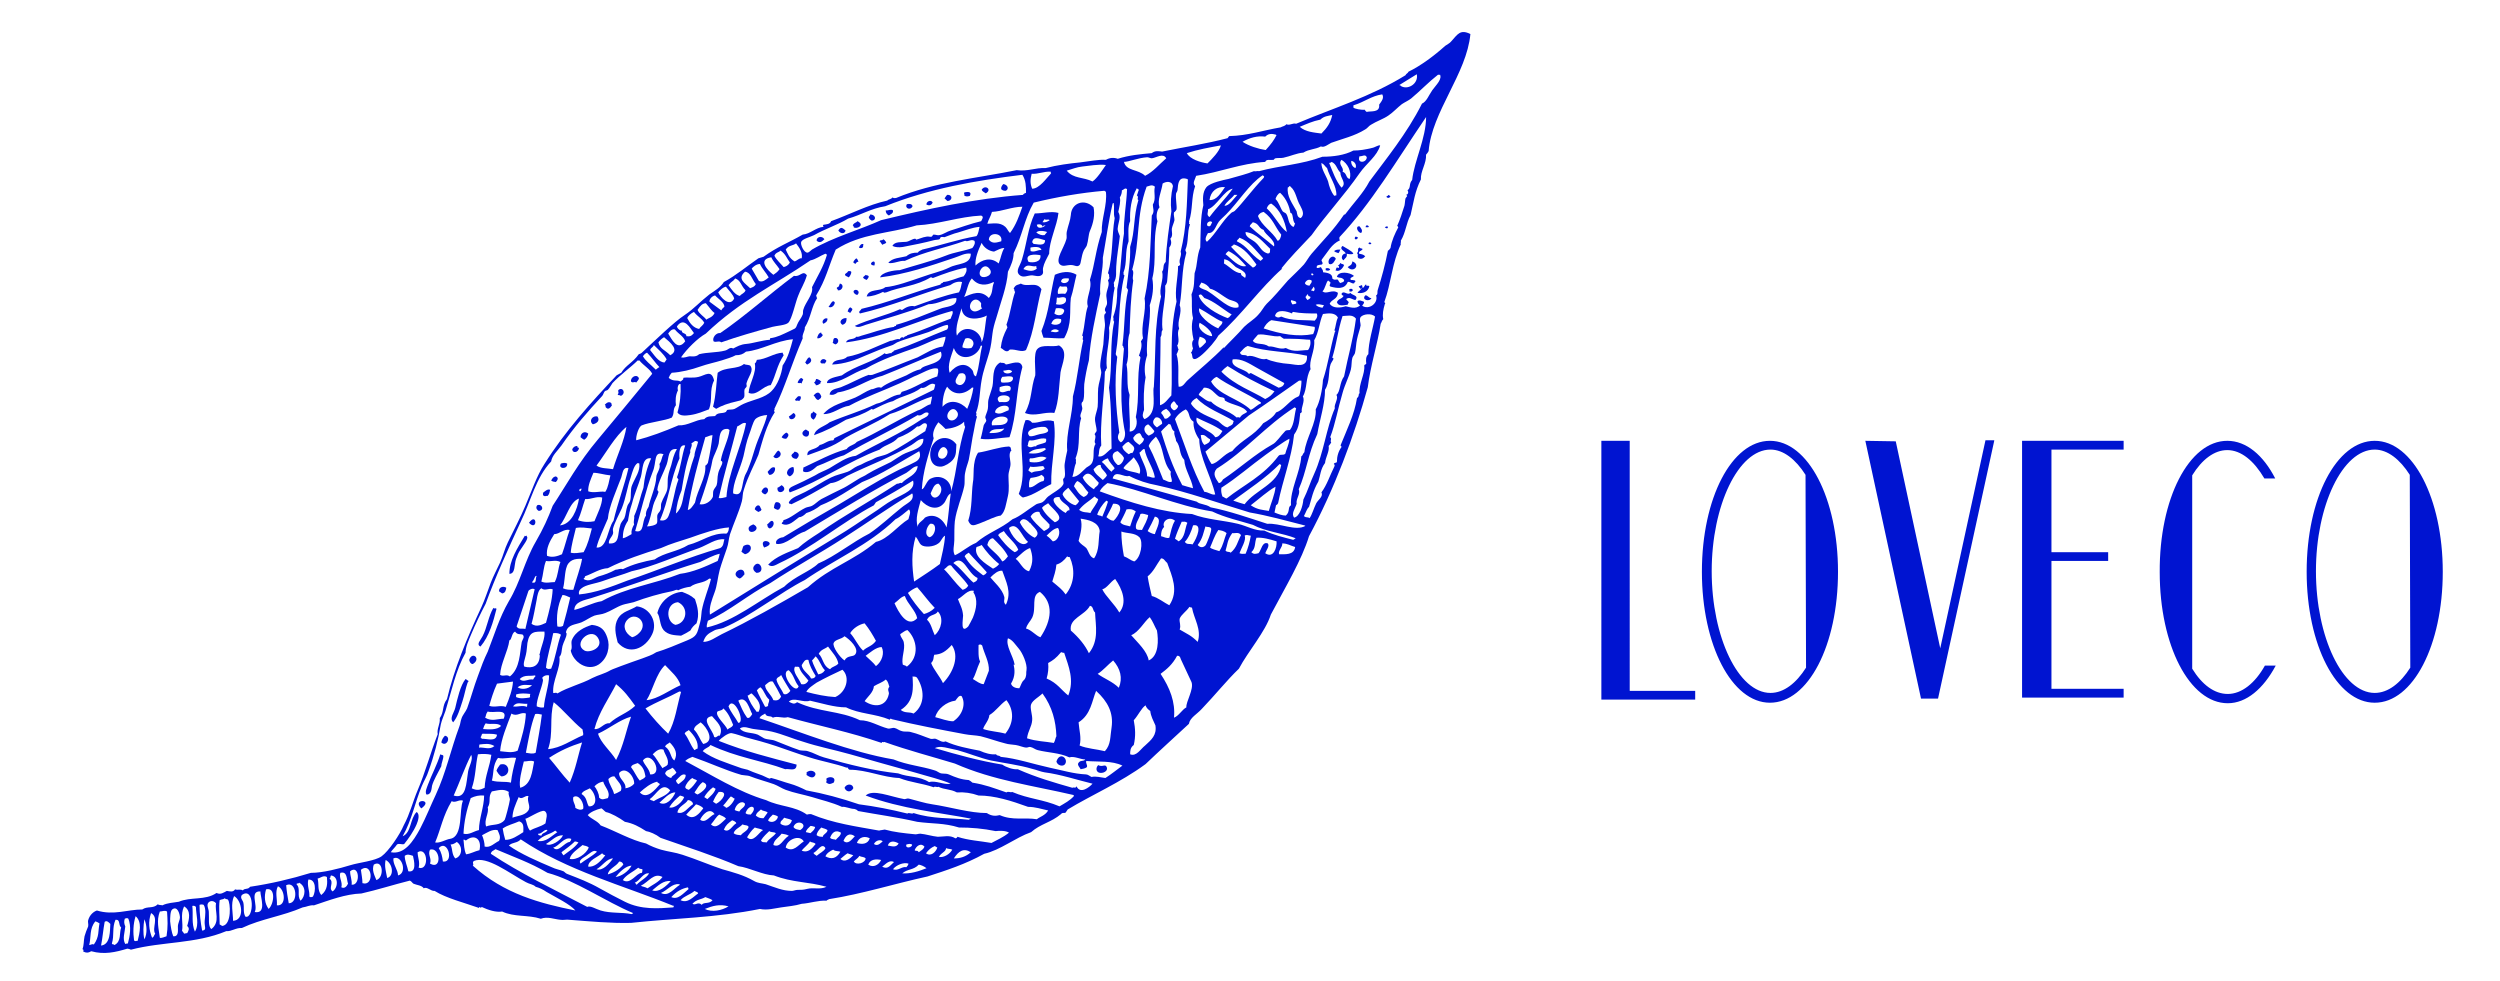 <svg xmlns="http://www.w3.org/2000/svg" xml:space="preserve" version="1.1" viewBox="0 0 484.9 190.3">
  <title>LOCECO Logo © loveco GmbH, Berlin</title>
  <switch><g><g><path fill="#0014d1" d="M328.8 134v1.7h-18.2V85.5h5.5V134h12.7zM386.8 85.5l-10.9 50h-3.3l-10.8-50 5.9.1 8.9 41.4-1.5 4.4 10-46h1.7v.1zM397.9 87.2v19.9h11v1.7h-11v24.8h14v1.7h-19.7V85.5h19.7v1.7h-14zM343.3 136.3c-7.4 0-13.2-11.2-13.2-25.4 0-14.3 5.8-25.4 13.2-25.4s13.2 11.2 13.2 25.4c0 14.3-5.8 25.4-13.2 25.4zm6.9-44.2c-1.9-3-4.3-4.9-6.8-4.9-6.2 0-11.4 10.8-11.4 23.6s5.2 23.6 11.4 23.6c2.6 0 5-1.9 6.9-4.9M460.6 136.3c-7.4 0-13.2-11.2-13.2-25.4 0-14.3 5.8-25.4 13.2-25.4s13.2 11.2 13.2 25.4c0 14.3-5.8 25.4-13.2 25.4zm6.8-44.2c-1.9-3-4.3-4.9-6.8-4.9-6.2 0-11.4 10.8-11.4 23.6s5.2 23.6 11.4 23.6c2.6 0 5-1.9 6.9-4.9M432 85.5c3.7 0 7 2.8 9.3 7.3h-2.1c-2-3.4-4.5-5.5-7.2-5.5-2.5 0-4.9 1.8-6.8 4.9v37.5c1.9 3.1 4.3 4.9 6.9 4.9 2.7 0 5.3-2.1 7.2-5.5h2.1c-2.4 4.5-5.7 7.3-9.3 7.3-7.4 0-13.2-11.2-13.2-25.4-.1-14.3 5.7-25.5 13.1-25.5z"/><g ><path fill="#0014d1"  d="M281.5 8c-.3.4-.8.6-1.2.9-2.1 1.9-4.8 3.9-7.1 5-.2.4-.4.3-.6.7-6.8 4.2-14.1 6.4-21.2 9.4-.7-.2-1.2.4-1.9.1-.3.4-.8.4-1.1.6-3.5.6-6.3 1.6-10 1.7-.1.1-.2.3-.3.4-4.2 1.1-8.3 1.7-12.7 2.6-.7-.1-1.4-.2-2 .3-2.2.2-4.4.4-6.6 1.1-.8-.3-1.6-.2-2.3.2-1.4-.1-3.3.3-5 .5-2 .2-4.4.5-6.7 1.1-2-.1-3.5.7-5.6.4-7.9 1.6-15.9 2.3-23.4 5.4-.2 0-.4.1-.7-.1-.3.4-.7.3-1 .6-3.7.8-7.3 2.7-10.9 4-.2.6-.9.6-1.5.7-.2.2.1.3 0 .4-1.4.1-2.6 1.4-4 1.5-2.6 1.5-5 2.4-7.6 4.3-.3.1-.7.2-1 .3-2.2 1.5-4.3 3.3-6.7 4.6-.7 1.1-1.8 1.7-2.8 2.4-1.8 1.4-3 2.8-4.8 4-2 1.3-5.6 4.8-8.3 7.3-.2.2-.4.2-.6.3-1.2 1.7-2.5 2.1-3.4 3.6-.3.2-.6.3-.9.5-4.9 5.2-10 10.8-14 17.2-1.5 2.3-2.5 5.3-3.7 8.1-1 2.4-2.3 4.8-3.4 7.1-.6 1.2-.9 2.6-1.5 3.9s-1.3 2.6-1.8 3.9c-.6 1.6-1.2 3.4-1.8 4.7-2.8 6-5.3 12-6.7 17.9-1 1.3-.5 2.4-1.4 3.7.1 1.2-.6 2-.4 3.1-1.4 3.6-2.4 7.4-3.9 10.9-.9 2.1-1.5 4.6-2.7 6.8-.7 1.7-2.9 5-4.3 6-1.3.9-4.4 1.2-6 1.7-2.3.7-5.4 1.5-7.7 1.5-3.9 1.2-7.8 2.1-11.8 2.7-.4.6-1 .2-1.4.7-.5-.3-1 0-1.5-.2-.4.6-1 .4-1.6.3-.6.3-1.2.8-2 .4-2.2 1.5-5 .7-7.3 1.7-1.1.2-2.2.2-3.2.7-.3-.1-.6 0-.9-.2-.9.9-2 .3-3 1-2.8 0-5.6 1.2-8.8.2-.6.2-1.4.8-1.7 1.9-.1.3.1.8 0 1.2-.3.7-.5 1.2-.7 1.9-.2 1-.1 1.7-.4 2.5.2.1.3.2.1.4.6.4 1.1.3 1.6 0 2.5.7 4.7.2 7-.5.2 0 .5.1.7.2 6.1-1.6 12.5-1.1 18.5-3.6 1 .1 1.9-.7 3-.6 3.8-1.8 7.9-2.3 11.8-4 .8-.1 1.4-.5 2.2-.4 3-1 6.1-2.2 9.2-2.3 3.1-.7 6.2-1.7 9.4-2.5.4.2.4.4.7.6.7.3 1.6.3 2 .9.6-.4 1.4.6 2.1.5 2.2 1.4 5.8 2.3 8.6 3.3.1-.5.4.3.5-.2 1.3.6 2.8 1.1 4 .9 2.3 1.1 5 .6 7.5 1.4 1.3-.5 2.6.1 3.8.2.6.1 1.2-.1 1.7 0 4 .3 8 .7 12 .6 8.3-.9 16.6-1 25-2.7 1.4.3 2.7-.1 4.1-.3 1.3-.2 2.7-.3 4-.7 1.6-.1 3.2-.7 4.8-.6.2-.2.4-.2.5-.3 6.4-1 12.7-3 19.1-4.4 3.7-1.2 7.4-2.4 11-4.4 3.1-.7 6-3.1 9.1-4.2 1.8-1.6 3.9-1.9 5.8-3.5.3-.4.6-.1.9-.3.1-.2.3-.4.4-.6 4.8-2.9 10.2-5.2 15.1-8.8 2.4-2.3 5.7-5.3 8.4-7.8.2-1.2 1.6-1.9 2.5-2.9 2.5-2.6 4.9-5.6 7.2-7.8 1.8-3.4 5.1-7.1 6.2-10.5 2.8-5.3 6-10.6 7.4-15.2 4.9-9.1 8.8-19.5 11.4-28.9.5-4.1 1.9-8.4 2.5-12.3.2-.3.2-.6.5-.9-.2-.9 0-1.9.3-2.9.2-.2 0-.3-.1-.4 1.3-3.5 1.5-7.6 3.2-11.2-.1-.2.1-.5 0-.7 1-1.7 1-3.3 1.9-5 .6-2.5.8-4.5 2-6.9-.1-1.6 1.1-3.1 1-4.8.2-.2.4-.5.5-.7.6-7.6 7.4-15 8.1-22.7-2-1-2.5.1-3.7 1.4zM17.3 183.3c.4-1.5 0-3.2 1.2-4.6.3.1.5.2.8.4-.3 1.4 0 2.6-1.1 4.1-.3-.2-.6.1-.9.1zm2.3.1c.3-1.5.4-3 .7-4.6.4-.3.7 0 1.1.4-.1 1.2.1 4-1.8 4.2zm2.6-.1c-.3-.3-.4 0-.5-.3.5-1.6 0-3 .7-4.6 1-.1.5 1 1.1 1.5-.4 1 .1 2.7-1.3 3.4zm2.6-.3c-.2 0-.3 0-.5.1-.6-1-.1-2.2 0-3.4-.2-.5-.3-.9-.1-1.5.2-.1.5-.2.7 0 .6 1.5.3 3.4-.1 4.8zm1.9-.5c-.2-.1-.4.2-.7-.1-.2-1.5-.2-3.1.3-4.7 1.3 1.1.8 3.2.4 4.8zm1.3-.3c-.3-1.3-.2-2.6 0-3.9.5 1.1.6 2.8 0 3.9zm2.1-1.1c-.3.4-.2.6-.6.8-.6-1.5-.8-3.1-.2-4.8 1.6.9.1 2.9.8 4zm2.2.5c-.4.1-.9.4-1.3.3-.2-1.7-.7-3.3 0-5.1.5 0 .9-.3 1.4 0 .1 1.7.2 2.9-.1 4.8zm2.6-3.6c0 .4-.4 1.1-.4 1.7 0 .8.2 2-.9 1.9-.3-.7-.5-1.9-.6-2.9 0-.6 0-2 .4-2.3 1-.8 1.5.9 1.5 1.6zm1.4 3c-.2 0-.3 0-.5.1-.3-.1-.2-.4-.5-.5.3-1.6-.4-3.1.4-4.8 1.4.8 1 2.5.6 3.8.6.5.2 1 0 1.4zm1.5-.3c-.7-1.6-.3-3.3-.5-5 .2 0 .4-.1.7.2 0 1.5.7 3.4-.2 4.8zm1.9-2.1c-.1 1.2.5 1.8-.5 1.9-.3-1.6-.5-3.3-.5-5 .3-.1.5-.1.8 0 .5.8.3 2 .2 3.1zm1.3 1.6c-.7-.5-.4-2.1-.5-3.3 0-.6-.5-1.3-.1-1.8.3-.4 1-.5 1.5.1-.3 1.6.9 3.6-.9 5zm2.1-.6c-.2-.1-.3-.2-.5-.3 0-1.6-.2-3.1 0-4.7.3-.2.7-.1 1-.4 0 .2.6.2.6.3.5.5.8 4.9-1.1 5.1zm2.1-1c0-1.5-.5-3.3.2-4.8 1.6.9 2.1 4.7-.2 4.8zm2.4-.8c-.5-.8-.2-1.8-.4-2.7-.1-.5-.7-.9-.3-1.5 2.5-1.8 2.4 4.7.7 4.2zm1.8-.9c.7-1.3-1.1-4.1 1.1-4 0 1.1 1.3 4.4-1.1 4zm2.7-.6c-.8-1.1-.9-2.4-.5-3.8 1.9-.5 1.6 2.8.5 3.8zm1.6-.7c.1-1.2-.4-2.6.2-3.7 1.4.6 1.7 3.9-.2 3.7zm2.3-.4c-.2-1.1-.4-2.3-.5-3.5 2-1 2.5 3.5.5 3.5zm2.3-.5c-.8-1 .1-2.3-.8-3.2.1-.3.4 0 .5-.3 1.5.8 1.2 2.7.3 3.5zm2.4-.8c-.2.1-.5.2-.7 0 .1-1.1-.5-2.1-.2-3.3 1.5-.1 1.5 2.2.9 3.3zm1.6-.3c-.8-1-.4-2.1-.7-3.2.6-.1 1.1-.7 1.8-.3.1 1.1.2 2.5-1.1 3.5zm2.2-.7c-.9-.7.4-1.7-.6-2.5.3-.2.1-.4.3-.6 1.5.2 1.4 2.4.3 3.1zm1.7-.8c.3-1-.5-1.8-.2-2.8 1.4-.4 1.2 1.3 1.5 2.1-.3.6-.7 1-1.3.7zm2-.5c.1-.9-.3-1.7-.3-2.6 1.8-1.5 2.1 2.8.3 2.6zM274.8 14.4c.4 1.9-1.9 3.2-3.2 2.2.3 0 0 0-.2-.1l3.4-2.1zm-12.2 6c2-.6 3.4-1.8 5.5-2.1.4.7-.1 1.3-.6 2 .2 1.6-1.6 1.2-2.4 1.4-.3-.1-.4-.6-.6-.4-.3 0-1.7-.1-2.1-.5.5.1-.2-.2.2-.4zm-6.5 2.8c.7-.7 1.5-.7 2.3-.9-.3 1.5-1 2.5-2.1 3.6-1.4-.2-3.1-.3-4.2-1.3 1.2-.5 2.5-1.1 4-1.4zm-10.7 3.3c.6-.6 1.3-.6 2-.4.1 0 .1.1.2.1-.5 1-1.1 1.8-2.1 2.9-1.4-.2-3.3-.8-4.5-1.6 1.4-.8 2.9-1.2 4.4-1zm-8.6 1.7c-.3 1.2-1.7 2.6-2.6 3.5-1.3-.2-3.4-.8-4-2 2.1-.7 4.4-1.1 6.6-1.5zm-8.6 12.4c.1-.7-.2-2-.1-3 0-.2.3-.5.3-.8.1-1.2.2-2.6 1.8-2.1.1 0 .1.1.2.1-.2 4.6-.2 9.2-1.4 14 .3.9-.5 1.5-.1 2.5-.1.2-.2.3-.4.3 0 2.3-.7 4.7-.3 6.9-1.5 6.3-.7 12.3-1 18.2-.7.7-1.2 1.6-2.2 1.9-.1-4.4.1-8.8.1-13.2.4-.7 0-.9.4-1.4-.4-2.8.7-5.8.5-8.6.3-.3.4-.8.4-1.1.2-2 .4-4.5.4-6.3.5-.6.4-1.2.2-1.7.6-.6.2-1.4.3-2 .1-.5.4-1.1.5-1.6 0-.5-.2-1-.1-1.5.2-.1.5-.5.5-.6zm22.4 20.2c.1-.2 0-.2.2-.3 1.6.3 3.1.3 4.6.3.2.4.1.9-.4 1.4-2.1-.2-4.5.1-6.5-.8-.4.2-.7.3-1.2-.1.3-1.5 2.4-.9 3.3-.5zm-.1-2.6c.3.2 1.1.1.9.7-.3 0-.5.2-.8.1 0-.3-.4-.5-.1-.8zm8.4 21c-1.7 4-2.1 8.5-4 12.7-.8 1.7-1.2 3.2-2.1 5-.1 1.2-.7 3.3-1.8 3.5-.6-.8.2-1.7.5-2.7-.2-.9.8-1.9.4-2.8 1.5-3.4 1.8-6.9 3.6-10.7.5-2.9 1.5-5.8 1.5-8.6 1-1.6.6-3.6 1.1-5 .2-.5.9-1.2.3-1.2.9-2.9 1.1-5.4 2-8.1.8 0 1.9-.4 2.6.5-.5 3.9-1.5 7.1-2.3 11.2-.9 1.2-.7 3-1.5 3.6.5.7-.5 1.8-.3 2.6zm0-14.8c-.9 3.2-1.3 6.3-2.3 9.3-.1 1.8-.6 4.3-1.4 5.7.2 2.6-1.9 5.6-2.2 8.3-.4.4-.3.7-.6.8-.2 3.1-2.2 6.5-2 9.5-.7.4-.1 1.2-1 2-.7 0-1.5-.3-2.2-.6.1-.5.2-.9.3-1.4.2-.1.3-.2.4-.4.9-4.5 2.6-8.7 3.1-13.3 1.1-1.5 1-2.9 1.2-4.2.1.1.2-.1.3-.2-.2-.9.7-2.1.2-3 .9-1.5.5-3.7 1.5-5.3-.4-1.7.9-3.5.7-5.6.9-1.5 1-3.6 1.7-5.1.9-.1 2.3-.4 2.9.7-.4.8-.4 1.8-.7 2.5.2 0 .3.1.1.3zm-24.2 20.8c.1.6-.6.9-1.1 1.1-.6-.6-.6-1.3-.7-1.9.9-.2 1 .4 1.8.8zm-2.6-4.2c1.5.8 3.4 1.4 5 2.6-.4.7-.8 1.2-1.4 1.2-.8-1.4-4.1-1.9-3.6-3.8zm10.1-.4c3.3-2.2 6.5-4.5 9.8-6.8.1.1.3 0 .4 0 .1.4-.1 1.8-.3 2.6-.1.6-.4.5-.9.8-1.3.8-2.4 2.4-3.7 2.8-.5.9-1.6 1.6-2.5 2.1-1.8 2.5-4.1 3.1-6 5.4-1.6.5-2.8 2.4-4 2.5-.4-.5-.9-1.7-1.2-2.4l8.4-7zM236 90.9c5.5-3.4 9.6-8.4 15.1-11.9.1.1.2.1.3.2-.4 1.4-.3 3-1.2 4.2-.3.1-.7-.1-1 .3-.7.7-1.7 2.2-2.4 2.5-3.4 1.9-6.3 4.6-9.6 6.8-.2.4-.5.7-.8.7-.6-.9-1.3-1.8-.4-2.8zm.9 3.7c3-1.9 5.7-4.3 8.6-6.4 1-.7 3.5-2.6 4.6-3.1 0 .9-.7 2.3-.8 2.9-.4.4-.9 0-1.3.4-3 4-6.7 5.6-10.1 8.3-.4-.1-.3-.2-.8-.4-.2-.6-.3-1.1-.2-1.7zm11.3-4.6c.1.1.2.1.3.2-.6 3.7-5 4.8-7.1 7.6-.7-.2-1.4-.4-2.2-.7 2.7-2 6.5-4.5 9-7.1zm-.8 4.4c-.1 1.5-.9 3.2-1.3 4.7-1.1-.2-2.2-.2-3.5-1.1 1.7-1.3 3.2-2.7 4.8-3.6zm9.1-34.7c-.5-.1-1-.2-1.3-.6.6-.2.9 0 1.6.1-.1.2-.2.3-.3.5zm-2-6.3c-.1 0-.1-.1-.2-.1.1-.1.1-.2.1-.3.3 0 .1.1.4.3-.1.1-.2.1-.3.1zm.3 3.1c-.2-.2-.3 0-.5-.2.2-.2.3-.4.5-.7.2.3.3.6 0 .9zm-.4-2.1c.1.5-.2.5-.4 1-.3 0-.8-.1-.9-.5.3-.6.8-.8 1.3-.5zm-.7 2.7c0 .4.2.3.5.5-.1.4-.3.4-.6.6-.2-.2-.3-.4-.4-.6.2-.1.3-.6.5-.5zm1.3 6.3c.1.4-.1.9-.3 1.4-3 .6-6.3 0-9.6-1.1.3-.6.7-1.2 1.5-1.6l8.4 1.3zm-6.7 1.8c.2.2.4.3.7.5 1.7-.1 3.4.1 5.1.2.2.7 0 1.5-.4 2-1.4 0-2.7.5-4.3-.4-1.2.4-2.2-.4-3.3-.3-1.1-.8-2.5-.2-3.1-1.1.5-.7.7-.8 1-1.2 1.4-.2 2.9.5 4.3.3zm5.2 3.8c.2 2.5-2.2 1.7-3.3 1.6-1.7-.1-3.6-.5-4.6-1-1.1.4-2.5-.9-3.6-.5-.6-.5-1.2.1-1.5-.7.6-.6.8-1 1.5-1.3 3.9 1.2 7.4 1 11.5 1.9zm-9.8 2.3 5.4 3c-.1.5-.5.8-1.1.9l-5.3-2.8c-.2-.2-.3.3-.6 0-.5-.8-3.6-1.1-3-2.7 1.7-.2 3.2.8 4.6 1.6zm3.5 4.6c-.6.8-1 1.1-1.8 1.5-2.4-1.5-5.8-2.6-8.5-5.3.4-.5.8-.8 1.2-1.1 3 1.9 5.5 3.2 9.1 4.9zm-2.7 2.1c.1.1.1.2 0 .3-.5.1-1.2.9-1.9 1.2-2.3-2.2-6.3-2.9-7.7-5.5.3-.4.7-.8 1.1-.9 2 1.5 6 3.3 8.5 4.9zm-8.1-1.1c.3.2.7.1 1 .3.2.1.1.4.2.5 1.4.9 3.6 1 4.3 2.2-.5.4-1 .4-1.4 1.1-.2 0-.4-.2-.6 0-1.7-1.5-3.7-1.7-5-3.1-.7.1-1.6-.8-2.4-1.3.2-.6.6-.7 1-1.4 1.4-.1 2 1.1 2.9 1.7zm2.8 4.7c.1.1.1.2 0 .3 0 .6-.8.7-1.1 1-.7-.1-1.3-.8-1.8-1.2-1.6-.9-4.1-1.5-5.3-3.4.1-.4.5-.8 1.1-1.1 1.8 2 5 3.1 7.1 4.4zm-7.7.2c-.1 1.2.5 2.6 1.1 3.4.1 3.7 2.3 7.1 3.1 10.7-.6.2-1.4-.5-2.1-.5-2.4-4.4-3.9-9.4-5.7-14.1.4-.8 1.4-1.6 2.1-1.9.9.7.4 1.7 1.5 2.4zm-10.5 6c.4-.2.6-.8 1-.7.3 1.9 1.7 3.6 2 5.5-.6.2-.8-.2-1.5-.2 0-1.6-1.1-3.1-1.5-4.6zm6.9 13.2c-.6.9-.8 2.2-1.1 3.3-.5.2-1.1-.2-1.6-.3 0-.7.1-1.3.6-1.8-.5-1 .9-2.2 2.1-1.2zm1.3.2c.4 0 .7-.1 1.1.2-.5 1.1-.4 2.9-1.7 3.6-.2-.2-.4-.3-.7-.5.3-1 .8-2.2 1.3-3.3zm-2.8 8c.9 2.5 2.3 5.4.4 8.2-1-.5-2.2-1.5-3.4-1.8-.3-1.3-.6-2.5-.8-3.8 1.2-1 1.6-2.1 2.6-3.5.6 0 .7.5 1.2.9zm-2.4-5.6c-.4 0-1.2-.4-1.4-.6.5-.9 1-1.9 1.4-2.8 1.6.3.3 2.3 0 3.4zm-2.5-.8c-.4-.1-.7.1-1.1-.2-.4-.9.6-2 .8-2.9.5-.2 1 .1 1.5.2-.1.9-.7 1.9-1.2 2.9zm-1.5 6.1c-.7-.2-1.2-.7-2-1-.3-1.6-.5-3.2-.5-4.8 1.1.4 2.6.2 3.5 1.1.8.9.3 4-1 4.7zm-.8-6.8c-.6-.2-1.5-.2-1.9-.8.4-.8.9-1.7 1.2-2.5.6-.1 1.1-.1 1.8.4-.5 1-.8 2-1.1 2.9zM216 101c-.5 0-.9-.3-1.4-.7.5-1 .9-1.6 1.3-2.6 2.5-.1 1 2.5.1 3.3zm-19.4 27.9s.2.1.2 0c-.3-1.7-1.8-3.7-1.3-5.1.9.3 1.4 1.2 2.1 2s1.7 3 1.5 4.2c-.1.5 0 .7-.1 1.1-.1.6-.4.8-.6 1-.3.4-.5 1.1-.7 1.4-.6 0-1.4-.2-1.6-.9.9-1.5.7-2.8.5-3.7zm-10.8-12.7c1-.5 1.9-1.9 3.1-1.6-.1.1 0 .2-.1.3.9 1.3.6 3.2-.1 4.9-.2.4-.7 1.4-.9 1.7-1.6 1.6-1-1.4-1-2.1-.1-1.4-.6-2.1-1-3.2zm-13.4 18.4c-.5 2.5-2.8 2.7-4.7 1.4.6-.9 1.7-1.7 1.8-2.9.8-.5 1.6-.7 2.3-1.3.5.4.5.9.7 1.4-.5.6 0 1-.1 1.4zm-15.3 28.6c.4.3.7.1 1.1.5-.7.9-1.5 1.8-2.7 1.3.3-.5 1.3-1.2 1.6-1.8zm-.8-1.8c.1-.5.5-.8.9-1.2.3 0 .6.1.9.2-.1.6-.6.9-.9 1.2-.3-.1-.6-.1-.9-.2zm-1.1-.4c-.4-.1-1-.1-1.3-.6.6-1.7 3.1-.5 1.3.6zm.7 2.2c-1.1.7-2 2.2-3.5 1.2.2-1.6 2.7-2.6 3.5-1.2zm-4.5-3.4c-.1-.6.3-.6.7-1.2.5.2 1 .2 1.5.5-.3 1.1-1.3 1.3-2.2.7zm.2 1.9c.5.1.9.1 1.4.4-1.2.7-1.6 2.4-3 1.8.1-1 1-1.4 1.6-2.2zm-2.6-2.5c0-.4.6-.9.9-1.2.3.1.6.1 1 .4-.2.9-1.2 1.3-1.9.8zm1.5 2.4c-.6.8-1.3 1-1.8 1.8-.4-.1-.9.1-1.1-.4.5-.8 1.1-1.3 1.6-1.8.4.3.8.1 1.3.4zm-2.4-2.9c-.5 0-.9 0-1.5-.5.2-.7.5-.7 1-1.2.4.4.8.2 1.3.6-.3.4-.6.8-.8 1.1zm-.1 2.3c-.8.4-1.9 2.6-3.1 1.4.3-.5.8-1.3 1.5-1.9.5.2 1 .2 1.6.5zm-27.9-11.1c1.3-1.4 3 .8 2.9 2.1-.5.6-1.1.8-1.7.9.2-1.2-1.4-1.9-1.2-3zm6.4 22.8c1.1-.9 2.2-2 3.6-1.8-.8.9-2.3 2.3-3.6 1.8zm5.2-1.2c.1 0 .1.1.2.1-1.2.7-2.2 2.4-3.7 1.6 1.2-.5 2.2-1.9 3.5-1.7zm-6.1.8c-.5-.3-1-.3-1.3-.5 1.6-.8 2.5-2.6 4.2-1.7-.7 1-2.1 1.6-2.9 2.2zm-2.1-.7c-.3-.1-.1-.3-.4-.4 1-.3 1.6-2 2.8-1.8-.5.9-1.7 1.4-2.4 2.2zm1-2.3c-1.1 0-2.2 2.4-3.7 1.4.6-1 2-1.6 3-2.4.3.3.5.2.8.3 0 .2 0 .5-.1.7zm-5.1.8c.7-.9 2-2.2 3.1-2.2-.6 1.1-2 2.1-3.1 2.2zm-1.5-.5c.1-1.1 1.6-1.5 2.2-2.5.4 0 .7.2.8.6-.9 1.1-2 1.6-3 1.9zm-2.2-1c1.1-.6 2-2.1 3.2-2.1-.7 1-2 2.5-3.2 2.1zm-1.6-.5c-.1-1.2 1.9-1.9 2.7-2.6.2.3.2.2.6.4-1.1 1.4-2.1 2.3-3.3 2.2zm-1.5-.6c-.5-.6.5-1.1 1.1-1.5s1.4-1.2 1.9-.9c.1 0 .1.1.2.1-1.1 1-2.2 1.5-3.2 2.3zm-2.1-.9c.2-1.1 1.7-2 2.5-2.7.4.2.8.1 1.2.5-.5 1.2-2.3 2.5-3.7 2.2zm-17-4.6c1-.5 1.9-1.2 3-1 .3.7.7 1.3.3 2.1-.9.4-1.7 1.4-2.8 1.1 0-.7-.2-1.5-.5-2.2zm20-65.2c1.1.1 2.2-.6 3.3-.3 0 1.4-.9 3.1-1.5 4.6-1 .2-2.1.2-3.2-.2.6-1.3.9-2.7 1.4-4.1zm-.7-2c0 .1-.2.7-.4.4-.2-.2.2-.5.4-.4zM132 74.5c.1 1.8-.1 3.8-.6 5.5.5.8 1.7.6 2.5.5 1.4-.2 2.5-.7 3.6-1.1.8-2 0-3.6 1-5.6-.5-2.2-1.7-1-3-.7-1.2.3-2.3 0-3 .2.2.3-.3.5-.5.7-.8-.4-1.3.1-2.3-.7.1-.3.3-.7.6-1 1.8-.1 3.8-.6 5.5-1.2 1.4-.5 2.9-.8 4.2-1.2.9-.3 2-.6 2.7-1 .9 0 1.4-.2 2-.7 3-.3 5.8-2.1 9.1-2.4-.5 1.8-.9 3.5-2 5.1-.2 1.7-1 3.8-2.1 4.9-1.3 1.4-3.6 1.7-5.4 2.5-.7.3-1.2.7-1.8 1-.4.2-1 .1-1.4.2-.1 0-.2.3-.3.4-.7.4-1.6 0-2.1.8-.7.1-1.5-.1-2.1.6-1.7.1-3.2 1.3-5 1.2-2.8 1.2-5.5 2.2-8.2 2.9-.1-.8.5-2.7 1.1-2.9 1.4-.6 4.5-.9 5.8-1.5.6-.9.1-1.5.8-2.4-.1-.9-.1-1.9.4-2.9-.2-.5.1-1.4.5-1.2zm79-15.1c-.6 1.7-.5 3.5-1.1 5.7.4.2-.1.6.2.9-.8 3.6-1.1 7.5-2 10.9 0 3.6-1.4 7-1.1 10.5-.2.9-.4 1.8-.5 2.6-.1.8.2 1.8 0 2.5 0 .2-.3.3-.3.5 0 .4.2.7 0 1-.4.8-2 1.6-2.9 2.3-.4.3-.6.8-1.1 1.1-.3.2-.8.2-1.2.4-1.6 1-3.2 2.4-4.6 2.9-2.3 1.9-4.8 2.6-7.1 4.6-1.5.6-2.9 1.9-4.1 2.4-.5-.9-.1-1.9-.1-2.9 0-1.3 0-2.7.1-3.7.3-2.3 1.4-4.8 1.8-6.7.2-.8 0-1.8.2-2.7.2-1.1.5-1.7.7-2.5.4-2 .6-3.9 1-5.7.2-1 .3-1.8.6-2.7-.4-.2.1-.5-.2-.7.8-2.1.7-4.3 1.1-6.4.3-1.8 1-3.6 1.5-5.4.3-1.1.5-2.6.6-3.6.1-.9.4-2 .7-2.9.9-3.2 2.1-6.2 2.3-9.1.6-1.2 1.1-2.4 1.1-3.6 1.7-3.4 2.1-6.7 3.9-9.8 4.5-1.1 9.1-1.9 13.7-2.3.1.1.2.1.3.2.3 2.5-.9 5.3-.8 7.8-1.2 3.5-1.3 6.1-2.3 9.3.5 1.7-.9 3.6-.4 5.1zm-1.7 37.8c-.2.4-.4.6-.7.8-1-.2-2.2-1.3-2.5-2.1.1-.6.7-.9 1.1-1.3.7.9 1.4 1.7 2.1 2.6zm-1-2.9c.1-.2.3-.8.7-1 1.1.6 1.2 1.3 2.1 2.2-.2.6-.5.7-.9.9-1-.5-1.4-1.4-1.9-2.1zm-30.7 9.8c.5.5.6 1.2 1.1 1.6.6.5 2.4.4 3.3-.3.6-.4.7-1.2 1.3-1.5-.1 1.8-.6 3.7-1 5.5-1.6 1.2-3.2 2.2-5 3.4-.4-2.8-.6-5.7.3-8.7zm-2.8-5.6c-2 1.6-4.1 3.6-6.2 5-3.2 1.6-6.6 4.4-9.9 5.8-1.5 1.5-4.6 2.5-6.6 4.5-5 2.7-9.7 6.7-15 7.9-.1-.4.1-.8.2-1.3 4.1-1.8 8-5.2 12.1-7.3 4.7-3.1 9.7-5.8 14.3-8.8 4.4-2.8 8.7-5.9 13.1-8.5 0-.1.1-.1.2 0 .3 1.4-1 1.7-2.2 2.7zm5.6 3.1c1.5-.3 1.1 2.3-.1 2.6-1.1-.4-.6-2 .1-2.6zm-1-1.2c-.5.7-1.4 1-1.4 1.8-.5-1.6.1-3.3.6-5.2 1.3 1.5 3.1 2 4.3.8.7-.6.7-1.7 1.5-2.1-.3 2.2-.4 4.4-.8 6.6-.8-1.9-2.6-2.8-4.2-1.9zm2.6-18.5c.5.4.9.8 1.4 1.3 1.2-.1 2.7-.5 3.6-1.4 0 .3 0 .7.2 1-1.4 4.3-1.5 8.1-2.7 12.5.1-2.1-2-3.4-3.9-2.5-.9.3-1.2 2-1.8 2.1.2-3.4 1.2-6.5 2.3-9.9-.4-1 .3-2.3.9-3.1zm10.5-27.1c.1-.1.2-.1.3 0-.5 1-.1 1.9-1 3-1.6-1.7-3.3-.8-4.8-.2.6-1.2.7-2.7 1.5-3.6 1.3 1.6 2.9 1.3 4 .8zm-.6-2.7c1 1.2-1 2-1.6 1.5-.9-.6.5-2.9 1.6-1.5zm-1.4 7.7c-.6.4-1.4.9-2 .4-1.1-.8.5-3.3 1.8-1.4 0 .4-.1.8.2 1zm.9 1.4c-.3 1.3-.4 4.1-1 5.2 0-2.3-3.4-3.8-4.8-1.3-.4-1.6.5-3.8.9-5.3.3 2.8 3.9 2 4.9 1.4zm-3 6.3c-.5.1-1.1.1-1.7-.1-.1-.5.3-1.1.5-1.7 1-.5 2.3.7 1.2 1.8zm1.8-.4c.1-.1.2-.1.3 0-.5 2-.5 3.9-1.2 5.9-.6-.2-.4-.8-.7-1.2-1.3-1.7-3.1-1.1-4.4.5-.5-1.5.3-3.2.8-4.8 1.1 3 4.7 1.7 5.2-.4zm-4.4 7.5c-1-.5-.1-1.5.2-2.1 2.2-.8 1.3 2.8-.2 2.1zm2.8.5c-.1.1.1.1.2.1-.2 1.3-.6 2.7-1.2 4.1-1.3-1.4-3.4-2-4.8-.4 0-1.2.2-2.8.9-3.9 1.4 1.9 3.5 1.5 4.9.1zm-4.5 6.3c-1.1-.8.6-3 1.5-1.6.7.9-.6 2.2-1.5 1.6zm-3.6 14.3c.4-.8.6-1.8 1.5-1.9 1.7 1.3-.8 4.1-1.5 1.9zm6.6 12.2c.2-.4.5-.5.8-.7 1.3 1.5 2.1 2.2 3.5 3.8-.2.4-.5.5-.7.6-1.9-1.4-2.7-2.2-3.6-3.7zm2.5 4.2c0 .5-.3.7-.8.9-1.2-1-2.4-2.8-3.9-3.8 2-1.8 2.7 2 4.7 2.9zm-.2-6c.3-.1.7-.2 1-.4.9 1.3 1.9 2.5 3.4 3.7-.4.5-.8.7-1.2.9-1.5-1-3.8-2.4-3.2-4.2zm2.1-.4c.1-.6.5-1.3 1.1-1.3 1 1 2.2 2.1 2.9 3.5-.4.5-.7.9-1.1 1-.8-1.4-2.1-2.1-2.9-3.2zm2.1-1.9c.3-.5.7-.5 1.1-.8.9 1.4 2.2 2.2 2.8 3.6-.2.3-.4.4-.7.5-1.3-.8-2.5-2.3-3.2-3.3zm5.8 1.3c-1.3 1.6-3.5-1.6-3.7-2.7 1.7-1.4 2.5 1.8 3.7 2.7zm-1.6-3.8c.6-1.2 1.6-.3 2 .2v-.1c.6.9 2.3 1.9.9 2.9-1-.4-2.3-1.7-2.9-3zm2 5c.5 1.4.7 2.8-.2 4.5-1.2-.2-1.8-1.9-2.6-2.4.9-.8 1.8-1.8 2.8-2.1zm.4 13.5c.9-1.9-.3-4.3 1.5-5 2.7 2.2 2.3 5.5.1 8.8-.9-.3-1.7-1.4-2.8-1.7.3-1 .8-1.3 1.2-2.1zm-.3-19.6c.3-.6 1-1.1 1.7-.9.2.9 1.4 1.7 2 2.5-.1.2-.1.3 0 .4-.3.4-.7.6-1.1.8-1.1-1-2.1-1.9-2.6-2.8zm5.3 2.2c.6.8.1 2.5-1 2.6-.5-.5-.6-.7-1.2-1.1.7-.7 1.4-1.4 2.2-1.5zm-.6-1.1c-.8-.6-2-1.7-2.5-2.8.4-.5.8-.6 1.2-.9.9 1.2 3.5 2.9 1.3 3.7zm.9-4.9c.2 1.2 2.2 1.6 1.9 2.6-.3-.1-.5.2-.7.5-1.4-.7-3.8-3.2-1.2-3.1zm-9.6-51.2c-.4-.4-.5-.8-.9-1.2-1.1-1-2.5-.6-3.5-.6.2-.8.7-1.5.9-2.3 2-.1 3.9-1 5.9-1-.6 1.7-1.2 3.5-2.4 5.1zm-1.7 1.6c-.8.2-1.7.6-2.4-.3 0-1.6 2.8-1.4 2.4.3zm-1.4 2c.7-.3 1.3-.7 2-.7-.6 1-.6 1.8-1.1 3-1.5-1.3-3.2-.8-4.5.4-.1-1.4.5-2.9 1.2-4.4.4.9 1.4 1.6 2.4 1.7zm-2.5-5.9c-2.1.5-3.9 1.2-5.9 1.8-.7.2-1.5.8-2.2.9-.3.1-.7-.1-1.1-.1-.2 0-.2.3-.4.4-.2.1-.7-.1-1 0-.8.1-1.5.5-2.1.6.2 0 0-.2-.1-.2-.5 0-1.1.5-1.7.6-.9.1-2.3-.1-2.7.8.6.3 1.3.3 2 .2 2.1-.4 4.1-.8 6-1.3.3-.1 1-.1 1.1-.2.2-.1.1-.3.3-.4.2-.1.5 0 .7 0 .9-.3 1.7-.7 2.6-.9 1.4-.4 2.8-1 4.2-1.1-.2.7-.2 1.3-.6 1.8-3.5.6-7 1.8-10.5 2.6-.3.2-.6.2-.9.6-.8 0-1.5.1-2.2.7-1.1.3-2.8.3-3.5 1.3 1.1.2 2.1-.5 3.2-.4 3.8-1.8 7.8-2.5 11.7-3.9.6.3 1.1-.4 1.8 0 .2.4 0 .9-.4 1.4-1.6.6-3.5.8-5.2 1.5-2.8 1.1-6.4 2-8.9 2.8-1.1 0-3.5.4-3.8 1.4 4.9-.6 9.7-2.2 14.4-3.8 1-.3 2.1-1 3.2-.8 0 2.2-2.5 1.8-4.2 2.7-1.7.8-3.3 1.1-5.2 1.8-2.4.8-5 1.8-7.2 2-1 .9-3.2.2-3.6 1.8 1.1 0 2.2-.4 3.2-.9.2.3.4.1.6.1 2.7-1.1 5.8-1.2 8.6-2.9.2-.1.4.2.5.1 2.1-.8 4.2-1.6 6.4-2 .2.5 0 1.1-.5 1.7-1.4.3-2.6 1-4 1.1.2.2-.4.1-.5.5-5.1 1.4-10.1 3.5-15.3 4.7-.2.4-.7.5-.3.9 5.7-1.3 11.7-3.8 17.5-5.5.7-.5 1.5-.8 2.3-.6-.2.7-.2 1.3-.6 2-2.9.6-5.8 1.7-8.6 2.7-.9-.2-1.7.2-2.4.7-.1.1-.4-.2-.5-.1-2.7 1.2-5.9 1.9-8.7 3.2.6.5 1.5 0 2.1-.2 4.1-1.3 8.3-2.4 12.2-4 1.9 0 3.5-1.2 5.4-1.2.2 1.8-2.1 1.6-3.2 2.1-2.8 1.1-5.9 2.4-8.5 3.1.1.4-.3.1-.4.4-2.1.3-4.4 1.2-6.3 1.7-.3.1-.7.3-1 .2-.5.7-1.7.2-2 1.1 7.2-.9 14-4.3 20.6-6.1.3.4-.2 1-.3 1.5-2.8 1-5.5 2.3-8.4 3.2-.2.3-.5.1-.7.5-.3-.2-.6-.1-.8.3-.6-.2-1.2.3-1.8.3-2.8 1.1-5.6 2.6-8.4 3.1-.8.9-2.4.2-2.9 1.5 2.4-.1 4.6-.9 6.6-1.8 1.6-.7 3.4-1.4 4.9-1.9.4-.1.7-.4 1.1-.6 1.9-.8 4.1-1.3 6.1-2 1.3-.5 2.7-1.3 3.7-1.4.2.3.1.6-.1.9-3.4 1.3-6.8 3-10.3 4.1-.1.3-.4.2-.5.5-.5-.1-1 .4-1.3 0-2.4 1.8-5.7 2.4-8.3 4.3-1 .3-2.9.5-2.9 1.5 2.7.1 5-2.1 7.5-2.8 3.3-1.9 6.7-3 10.1-4.2 1.8-.7 3.5-1.7 5.4-2 0 .6-.3 1.2-.5 1.9-1.7.2-3.3 1.3-4.9 2.1-2.9 1.1-5.9 2.4-8.8 3.4-.2 0-.5.1-.7 0-1.7.6-3.6 1.7-5.4 2.4-.8.3-2 .3-2.2 1.4.6.2 1.1 0 1.6-.4 3-.4 5.7-2.5 8.6-3.2 3.8-1.5 7.6-3.2 11.4-4.7.9 2.5-3.5 2.4-3.9 3.4-1 .2-1.9.7-2.8 1.2-1.3.6-3.7 1.4-4.9 2.4-.7-.3-1.3.3-1.9.3-1.1.4-2 1.1-3.1 1.6-2.1.9-4.7 1.4-6.2 3.2 1.8.1 3.3-1.4 5-1.6 3.1-1.7 6.6-2.9 9.9-4.4 1.1-.5 1.9-.9 2.7-1.3 1.4-.5 3.5-1.9 4.6-1.5.2.5 0 1-.1 1.5-2.5.8-4.4 2.3-6.9 3-.1.2-.2.3-.3.5-1.6.1-3 1.5-4.6 1.8-3.1 1.5-6.1 2.3-9.1 3.6-.9.8-2.7 1.1-3 2.5 2.2-.8 4-1.7 6.2-3 1.9-.6 3.2-1 5-2.1.1.1.3.2.3.1 1.3-.6 2.5-1.3 3.8-1.6 1.8-1.1 3.7-1.2 5.5-2.6 1 .3 1.7-1.3 2.7-.6-.1.3-.1.7-.3 1-6.2 3-12.9 6.3-19.3 9.4.1.1-.1.3-.2.4-1.1 0-1.6.7-2.6.9-.8 1.1-2.5.6-2.4 2 2.6-1 4.8-1.5 7.4-3.4 3-1.7 5.6-2.7 8.6-4.6 2.8-.8 5.4-2.6 8.2-3.4l-.3 1.5c-.9.2-1.6 1-2.5 1.2-4.2 2-7.8 4.3-11.8 6.1-.6.7-1.4.6-2 1.4-2.9.8-5.6 2.3-8.4 3.6.1.3-.2.6.1.8 1 .3 1.8-.4 2.6-1.1 1.7-.6 3.4-1.6 5.2-2.1 4.7-2.8 9.6-5 14.3-7.8.8.4 1.3-.9 2.1-.4.1.6-.7.9-1.3 1.2-4.3 2.9-8.6 4.7-12.8 7.1-1.8.2-3.4 1.4-5.1 2.4-.9.5-1.9.8-2.8 1.4-1.5.8-3 1.5-4.1 2-.7.3-1.3.7-.8 1.3 5.9-2.2 11.5-6.1 17.4-8.3 1.3-1.1 2.4-1 3.6-2.3 1.3-.5 2.5-1.1 3.7-2.2.7.2 1.1-1 1.8-.5.3.4-.2 1-.2 1.4-2.4 1.5-4.7 3.1-7.3 4.4-.8.4-1.9.5-2.6.9-.5.3-1.2.5-1.8.8-.5.3-1 .5-1.5.7-.7.3-1.3.9-1.9 1.1-1.1.4-2.2.6-3.2 1.1-1.5.7-3.2 1.9-5 2.8-1.1.6-2.9 1.1-3.2 2.1.1.3.2.1.5.3 2.6-1.2 5.1-2.7 7.6-4.1 1.2-.1 2.2-.8 3.2-1.4 4.3-2.1 8.5-3.6 12.5-6 .7-.4 1.3-1.2 2.3-1.2.1 2-2.5 2.2-4.1 3.1-.7.4-1.4.9-2.2 1.4-1.4.7-3.2 1.5-4.5 2.3-.7.5-1.2.6-1.8 1-1 .6-2.2 1.4-2.8 1.7-1.5.7-3 1.5-4.4 2.2-.7.4-1.2 1-1.8 1.3-.4.2-.9.2-1.3.4-1.6.8-2.8 2-4.3 2.4.3.2-.5.5-.2.7 1.3.6 2.3-.6 3.3-1.3.5 0 1-.4 1.4-.8 1-.3 1.9-.8 2.8-1.5 2.8-1.1 5.5-3 8-4.5 3.8-1.5 7.4-3.9 11.1-6 .4 1 0 1.7-.8 2.1-1.3.7-3 1.4-3.9 1.9-3.5 1.8-7.3 4.2-11 6.4-3.7 2.1-7.4 4.3-10.7 6.3-.5 0-1.7.5-1.3 1.3 2 .2 3.6-1.9 5.5-2.4 6.7-4 13.3-8.1 19.7-11.4.8-.5 1.4-1.3 2.2-1.3-.2 1.8-2 2.1-3.1 3.3-.3-.2-.6.2-.9.1-5 3.3-10.2 6.1-15.2 9.6-1.4.9-2.8 1.8-4 2.9-1.9.8-4.3 1.6-5.8 3.2.7.6 1.4.1 2.2-.3 6.1-2.8 12.4-8.1 18.3-11.2.1-.2.3-.4.4-.6 2.4-1.3 4.8-2.7 7.2-4.2.5 1.8-1.7 2.5-3.7 3.6-1.8 1-2.8 1.9-4.1 2.7-2.4 1.6-4.7 3.2-6.9 4.5-8.4 5.1-17.1 10.5-24.7 15.2-.2-1.5.4-2.9.9-4.3.5-1.3.6-2.9 1-4.4.4-1.4.9-2.7 1.4-4.2.3-.8.3-1.7.6-2.7.7-2.1 1.7-4.2 2.3-6.4.2-.8.1-1.5.4-2.3.8-2.6 2-4.7 2.8-6.7.8-2.7 1.5-5.7 3.2-8.3-.4-.2.1-.5-.1-.6 2.1-4.3 3.4-8.9 5.5-13.7-.2-.7.5-1.5.4-2.1 1.2-1.9 1.3-4.1 2.4-5.7-.2-.2-.1-.4-.2-.5 1.9-3.1 2.4-5.6 3.8-8.9 5-3.2 10.4-3.1 15.7-4.7 4.2-.2 8.3-1.7 12.5-1.9.6.2.2.7 0 1.1zm-79.8 108.9c-1.5-1.6-2.6-3.2-4-4.8 2.1-1.4 4.2-2.3 6.4-3-.8 2.5-1.2 5.1-2.4 7.8zm2.6 5.1c-.5.3-1 .1-1.5-.2 0-.8-.6-1.2-.4-2.1 1.1-.7 2.2 1.3 1.9 2.3zm-6.8-11.6c1.1-3.1.2-6 1.1-9.1 1.9 1.5 3.5 3.6 5.6 5.3 0 .4.2.7.1 1.1-2.2.9-4.3 2.5-6.8 2.7zm-9.3.4c.2-2.4 1.3-4.9 2.2-7.3 1.1.7 1.8-.4 2.8 0-.1 2.3-.8 4.7-1.6 7.2-1.1.5-2.3.2-3.4.1zm3.1 1.3c-.5 1.9-.8 3.1-1 4.8-1.2-.3-2.3 0-3.7-.4.4-1.3.1-3 1.2-4.4 1.2.3 2.3-.2 3.5 0zm0-12.3c.9-.3 1.8-.2 2.8-.1-.3.3.1.4-.2.7-.9.1-1.7.3-2.6-.1v-.5zm4.6-7.5c-.1 2-1.4 2.5-3 2.1-.3-.5.1-1.4.3-2.3.2-.8.2-1.7.3-2.3.4-2.3 1.4-2.2 3.3-2.2.2 1.2-.7 3-.9 4.3-.2 0 0 .2 0 .4zm-1 3.8c.1 0 .1.1.2.1-.2.2-.4.5-.5.7-.9-.2-1.9.7-2.6-.1.9-.9 2-.5 2.9-.7zm-.5 1.9c-.8.8-2.1.9-2.8.4.9-.7 1.9-.4 2.8-.4zm-.9 3.6c-.1.2 0 .4-.1.6-1-.4-1.8.1-2.7-.1.8-1 1.6-.4 2.8-.5zm-.7 11.2c.7 0 1.3-.3 2 0-.4 1.9-.5 4.5-2.7 5.1-.3-1.3.3-3.4.7-5.1zm.4-1.7c.5-2.5.9-5.2 1.8-7.5.4-.1.9 0 1.3.1-.3 2.5-.8 5-1.2 7.4-.6.3-1.2.1-1.9 0zm2.1-9c-.1-1.2 1-3.6 1.2-4.9.1-.5-.3-.5 0-.8s.8-.4 1.2-.3c0 2-.9 4.2-1 6.2-.5.1-.9 0-1.4-.2zm2.8-7.3c-.3 0-.6.2-1-.2.2-2.2 1-4.5 1.4-6.7.5 0 .9-.1 1.5.3-.8 2.2-1 4.4-1.9 6.6zm1.2-8.2c-.2-1.9 0-4 1-6.1.5 0 1 .3 1.5.5-.4 1.8-.9 3.7-1.4 5.5-.4.2-.7.2-1.1.1zm1.1-7.4c.3-.9.3-2.6.6-3.8.4-1.7 1.7-2 3.1-1.9-.3 1.7-1.1 3.8-1.7 6-.7 0-1.4 0-2-.3zm8.7-3.9c3.4-1.7 6.8-2.8 10.3-3.9 2-.9 3.6-1.3 5.7-2 2.2-.8 5.4-1.9 7.5-2-.1.4 0 .8-.5 1.2-2.8-.2-4.7 1.5-7.4 2.2-2.1 1.3-4.7 1.5-6.5 2.8-2.1.4-4.2.9-6.2 1.9-.5-.2-.9.1-1.4.1-1.1.6-2.2 1-3.3 1.3-.9.3-1.8 1.2-2.9.5 0-.2.5-.4.2-.5 1.7-.6 2.9-1.5 4.5-1.6zm-2.2-4c.4-1.7 1.4-3.7 2.2-5.6.2-2.3 1.7-5.6 2.6-8 .3-.9.3-2.1 1.4-1.8-.8 3.4-2.1 6.8-2.9 10.2-1.2 1.6-1.2 5.4-3.3 5.2zm17.2-19.8c-.7 2.1-.8 4.1-1.6 6.2.2.1.1.3.3.4-.8 2-1.1 5.1-1.9 7-.3.8-.9 1.1-1.7.9 1.7-3.8 2-7.9 3.8-12-.1-.8-.1-2.8 1.1-2.5zm1.2-.4c.6-.3.6-.7 1.3-.3-.2.9-.7 1.9-.7 2.7-.8 2.2-1.3 4.6-1.9 6.8-.4 1.5-.4 3.3-1.7 4.4.1-1.5.5-3.1 1.1-4.5.4-2.4.8-4.9 1.7-7.4-.2-.5.5-1.2.2-1.7zm6.8 10.4c-.5.1-1 .3-1.5.2 1-4.5 2.4-9.2 3.6-13.9.6-.2 1.1-.9 1.7-.6-.9 4.6-3.5 9.7-3.8 14.3zm4.4-12.1c.4-1 .7-2.4 1.2-3 .5-.5 1.6-.8 2.3-.8-.5 2.1-1.7 4.3-2.4 6.6-.4 1.4-.8 2.6-1.4 4.1-.1.3-.5.9-.6 1.3-.6 1.7-.3 4-2.2 3.2-.1-2 1.3-4.5 2-7.2.3-1.4.6-2.9 1.1-4.2zm-5.2 5.4c0 .5-.6 1.2-.8 2.1-.2.8-.1 1.7-.3 2.3-.1.3-.5.7-.6 1-.2.5 0 1.1-.2 1.4-.4.8-1.5 1.5-2.5 1.3 1-2.9 2-5.8 2.5-8.6.2-.8.9-1.9 1.2-3.2.2-1 0-3 1.8-2.8.1.1.2.1.3.2-.2 1.9-1.3 3.7-1.7 5.9 0 .1.3.1.3.4zm-2.8.1c-.2.2-.3.5-.5.5.2 2.3-1.5 4.6-2 7.2-.4.6-.9 1.4-1.4 1.4.8-4.8 2-9.2 3.4-14.1.5-.1.9-.4 1.4-.4-.2 1.8-.5 3.6-.9 5.4zm-7.1.4c-.2.7-.5 1.4-.6 2.1-.2.9 0 1.8-.2 2.7-.2.8-.8 1.6-1.1 2.5-.2.5 0 1-.2 1.4-.1.4-.5.6-.6 1s.1 1.2-.1 1.6-1.4.6-1.9.6c.6-1.2.8-2.6 1.2-4.1.2-.8.8-1.7 1-2.5.1-.2-.2-.3-.2-.5.1-1.4 1.3-3.5 1.8-4.9s.2-3.2 2-3c-.7 1.2-.8 2-1.1 3.1zm-2.9 2.3c-.1 2-1.2 4.2-1.5 5.8-.4.6-.6 1.2-.5 1.7-.9 1.2-.2 3.5-2.1 3 1-3.3 2.1-8.2 3.4-11.5.8-1.8.1-4.1 2.1-3.4-.4.6-.3 1.2-.8 1.9.3.9-.6 1.8-.6 2.5zm13.2 12.1c-.2.6-.1 1.3-.8 1.7-6 1.7-12.3 4.4-18 6.3-3.1 1.2-6.2 2.4-9.4 2.7-.1-.6.1-.9.5-1.2.8-.7 2.7-.9 4.1-1.4 2.2-.8 3.8-1.2 5.6-1.9 3.9-.8 9-3.1 13.1-4.5 1.6-.6 3.3-1.9 4.9-1.7zm-27.3 2.5c-1 .1-1.6.3-2.5.1.1-1.4.6-3.1 1-4.8 1-.2 2.1 0 3.1.1-.5 1.8-.7 2.9-1.6 4.6zm1.5 8.9c7-2.2 14.5-5 21.1-7 1.3-.6 2.5-1.3 3.8-1.6-.1.5-.2.9-.4 1.4-2.4 1.1-4.8 2.2-7.3 2.5-5.1 2-10.3 2.6-15.2 5.3-1.8.3-3.3 1.2-5.3 1.7 0-1.6 2-1.9 3.3-2.3zm42.8-60.3c.3 1.4-1.3 2.9-1.7 4.4-.1.3 0 .6-.1.9-.2.6-.9 1.4-1.1 2-.3.9-.5.7-1.4 1.2-1.5.7-2.4 1.2-3.8 1.4-.1.1 0 .2-.1.3-1.5.1-3.3.7-4.5.8s-1.8.5-2.6.9c-.6-.4-1 .3-1.6.4-1.5.4-3.4.3-5 .7-.6.6-1.5.4-1.8.4-.4 0-1.1.4-1.7.2 1.1-1.6 3.2-3.7 4.8-4.6 6.7-6.4 13.3-9.4 20.3-14.2 1-.2 1.9-.9 2.9-1.3.1.1.2.1.3.2-.7 2.4-1.8 4.1-2.9 6.3zm-33.2 36.8c.4-1.4.2-3.9 2-3.6-.8 1.7-1.3 3.7-1.5 5.7-.6 1.6-.9 3.5-1.8 5.5.1.5-.2 1.1 0 1.6-.4.7-.6 1.3-.5 1.9-.6.3-1.1.7-1.7.8 0-1.1.2-2.2 1-3.4.2-1.2.3-1.9.8-3.4.4-1.7 1.3-3.7 1.7-5.1zm-1.7 1.6c-.4.9-.1 2.1-.4 3.1-.1.3-.4.6-.5.9-.3.8-.3 1.7-.6 2.4-.2.4-.7.8-.8 1.4-.6 1.7 0 3.7-2.2 3.5-.1-.8.6-1.2.8-1.9.1-.3-.1-.6 0-1 .3-1.1 1.2-2.8 1.7-3.9.8-2 1.1-4.3 1.7-5.9.4-1.3.7-2.5 1.4-2.9.1.1.2 0 .3.1.2 1.5-.8 2.7-1.4 4.2zm-3.7-3.1c-1.1-.2-2.4-.1-3.2-.7 1.8-2.4 3.6-5.7 5.8-7.5-.4 2.7-1.8 5.5-2.6 8.2zm-.5 1.2c-.3 1.1-.4 2.3-1 3.2-1.1-.2-2.1.3-3.3-.1-.1-1.1.5-2.4 1-3.6 1 0 2.1.4 3.3.5zm-9.8 9.7c1.3-1.5 1.9-4.6 3.7-5.2-.3 2-1.4 5-3.7 5.2zm1.9.9c-.6 1.6-.9 3.1-1.5 4.7-.9.4-1.9.7-2.9.3-.2-1.4.5-2.8 1.4-4.2 1 0 1.9-1.1 3-.8zm-1.8 6.2c-.5 1.3-.4 2.5-1.1 3.9-.9 0-1.7.3-2.6-.1.4-1.5.4-2.8.9-4 1 .2 1.8-.3 2.8.2zm-1.5 5.3c-.1 2.1-.7 4.3-1.3 6.5-.9.4-1.8.9-2.8.2.4-1.4.7-3.2 1-4.7.1-.7.3-1.9.9-2.2.7.6 1.4-.1 2.2.2zm-3.5-1.3c-.2-.1-.3.2-.5-.1.5-.5.5-1.3.9-1.2-.3.5 0 .9-.4 1.3zm-1.2 1.6c.1-.2.8-.6 1.2-.3-.6 2.6-1.2 5.1-1.8 7.7-.6-.2-1.3.2-1.7-.5m1.2 1.6c.4.5 0 .8-.2 1.4-.4 2.1-.3 5.1-2.3 6.7-.7-.5-1.2.1-1.9-.3.1-2.2 1.5-4.5 1.8-6.7.5-.1.4-1.4 1.1-1.7.5.7 1 .4 1.5.6zm-1.9 9.1c-.1 1.6-.7 3.2-1.4 4.9-1.1-.4-2.1.2-3.2-.2.3-1.1.8-2.8 1.5-4.3 1-.1 2-.3 3.1-.4zm-1.8 7.2c-1.2 0-2.3.6-3.6-.2.2-.4.1-.7.5-1.2 1.1.4 4-.7 3.1 1.4zm-.5 1.4c-.8.8-2.3.7-3.5.6.1-.3.2-.7.5-1.1 1 .3 2.3-.2 3 .5zm-.8 1.7c-.2 1.5-2 .7-3 .8.1-.1-.1-.2-.2-.3.3-.3.1-.5.4-.7.9.1 1.8-.1 2.8.2zm-.5 2.2c-.9.8-2 .2-3 .3.1-.2 0-.4.1-.6 1-.1 1.9-.3 2.9.3zm-.6 1.7c-.3 2.3-1.2 4-1.3 6.4-.9.4-1.4.6-2.5.1.8-2.3.7-4.4 1.2-6.6.9-.1 1.8-.1 2.6.1zm-4.5 3.2c-.4 2.3-.3 5.5-2.8 4.7 1-2.2 2.2-5.6 3.4-7.9.4.9-.4 2.2-.6 3.2zm.5 5.2c.8-.4 1.7-.6 2.6-.5 0 2.2-1 4.5-1 6.7-1 .2-1.9 1-3 .7.1-2.3.6-4.6 1.4-6.9zm3 5.5c-.5-1.2.6-2.6.3-3.7.7-1.1 0-2 .8-3.1 1.2-.2 2.2-.6 3.3.1-.2.5.2 1 .2 1.5-.1.8-.9 3.8-1 3.9-.9 1.2-2.4.8-3.6 1.3zm6.4-1c1 .3.8 1.3.8 2.1-1.1.7-2.2 1.5-3.5 1.5-.2-.7-.4-1.5-.5-2.2 1-.7 2.1-.9 3.2-1.4zm-1.3-.7c0-1.3.6-2.6 1.2-4 .7.6 1.2-.4 1.9-.2-.4 1.1.6 2-.1 2.9-.7.9-2 .9-3 1.3zm6.2-1.3c.8.4.3 1.6.2 2.4-1 .7-2 .8-3 1.4-.6-.7-.6-1.6-.9-2.3.4 0 3.1-1.8 3.7-1.5zm.6 3.7c-.4.7-1 .4-1.2 1.1-.2-.1-.7 0-.6-.4.7.1 1.2-1 1.8-.7zm1.5.1c.1.1.2.2.4.3-1.2.8-2.2 2-3.8 1.7 1.1-1.2 2.3-1.2 3.4-2zm1.5.9c-.4 1-2.4 2.3-3.3 1.7 1.2-.7 1.9-1.7 3.3-1.7zm1.6.7c0 .2-.1.4-.3.6-1.1.1-2.2 2.2-3.2 1.1 1.2-.3 2.1-2.2 3.5-1.7zm.7.5c.2 0 .5.1.7.2-.9 1.2-1.9 1.7-2.9 2.5-.2-.2-.3-.4-.4-.6.9-.7 1.8-1.3 2.6-2.1zm1.3-9.2c.2-.6 1.1-.8 1.6-1.1 1.3 1.1 1.6 3.6-.2 3.5-.5-.8-.3-1.7-1.4-2.4zm-4.7-19.5c-.3-.3-.5 0-.8-.1-.2-2.4 1.5-4.8 1.2-7 .5-.5.4-1.3.6-2.1.2-.8.8-1.7.8-2.4 0-.1-.2-.2-.1-.4.4-1.4 1.7-1.3 3-1.8.9-.4 1.7-1 2.5-1.3.6-.2 1.4-.2 2.1-.5 1.1-.4 2.2-1.2 3.4-1.6.6-.2 1.4-.3 2.1-.5 2.4-.9 5.2-1.7 7.3-2.1.6-.1 1.1-.5 1.3-.2.8-.4 1.6-.6 2.4-.7 1.2-.9 2.5-.6 3.7-1.6.1.1.2 0 .3.1-.5 2-1.4 4-1.8 6.2-.1.8-.1 1.5-.3 2.2-.6 2.3-.6 2.7-2.5 3.5s-4.3 1.8-6 2.3c-.9.6-1.7.8-2.7 1.2-1.4.5-2.9 1-4.2 1.5-.7.3-1.4.5-2 .8-1.2.7-2.3.9-3.5 1.5-2.2 1.2-4.6 1.7-6.8 3zm23.9-1.6c-2.1.9-4.4 2.7-6.6 2.9 1.2-1.8 1.8-5.1 3.6-6.8 1.2 1.3 2.5 2.3 3 3.9zm-1.2 14.6c-.8-.5-.6-1.9-1.8-2.7.2-.5.6-.5.9-.8 1.1 1.1 1.6 2.2.9 3.5zm.4 2.3c-.3.6-.9.6-1 1.1-.5-.1-1-.4-1.2-.9.3-.8.9-.6 1.4-1.1.5.3.5.6.8.9zm-1.7-1.5c-.3.4-.7.4-1 .7-.8-1.1-1.2-2-1.9-2.7.6-.6 1.3-1.2 2.1-.9.2.9 1.1 1.8.8 2.9zm-3.4 1.9c-.1-1-1.1-1.8-1.4-2.7 1.7-2.2 4.1 2.9 1.4 2.7zm-2.9-13.3c-1.6 1.5-3.4 1.9-5 3.4-1-.2-1.8 1.3-2.9 1.1.8-3.2 2.9-6.1 4.2-8.7 1.6 1.3 2.4 2.4 3.7 4.2zm-6.2 14.7c.3 1.1 1.5 2 .9 3.2-.6.1-1.1.5-1.7-.1 0-.8-.5-1.7-.9-2.2.6-.6 1.1-.8 1.7-.9zm-1-9.3c2.2-1 4.2-2.7 6.4-3.3-1 2.8-1.4 5.5-2.9 8.4-1.1-1.8-3-3.3-3.5-5.1zm3.2 8.3c.5.9 1.7 1.7 1.2 2.8-.4.2-.8.5-1.3.6-.2-1-1-1.9-1.1-2.9.3-.3.7-.6 1.2-.5zm3.2-1.8c.1-.5.8-.6 1.3-.8 1.2.8 1.3 1.7 1.5 2.6-.3.5-.7.5-1.1.8-.7-.8-1-1.7-1.7-2.6zm5.1 2.8c-.1.2.4.3.5.5-.9 1-2.5 3.1-3.9 1.6 1-.9 2.1-1.8 3.4-2.1zm2.5 1.7c-.7 1.1-2.2 1.4-3.2 2.1-.3-.2-.5-.1-.8-.4 1.4-.9 2.4-3.5 4-1.7zm1 .4c-.5 1.2-1.8 2.7-3.1 2 .7-.6 2-2.1 3.1-2zm.9.6c.3.1.5.1.8.3-.3.9-1.8 2.3-2.9 2 .6-1 1.4-1.7 2.1-2.3zm1.5.9c.4-.1 1.1.4 1 .8-1.1.7-1.7 2-3 1.6.1-1.2 1.6-1.6 2-2.4zm1.6.8c.4.1 1.2.4 1.4.8-.7.9-1.9 2.5-3.3 1.2.7-.8 1.3-1.3 1.9-2zm3.6 1.9c-.9.3-1.7 1.9-2.8 1.1.3-.8 1.8-2.6 2.8-1.1zm.9.1c.4.2 1.1.4 1.3.8-.9.8-1.9 2.1-2.9 1.1.7-.8 1-1.5 1.6-1.9zm2.5 1.1c.3.1.8.3.8.6-.6.2-1.4 2-2.4 1.2.4-.9.8-1.2 1.6-1.8zm2 .8c.4.2 1.1.1 1.2.5-.2.8-1.1 1-1.5 1.6-.5-.1-.9 0-1.4-.4.2-.8 1.2-1.1 1.7-1.7zm1.6-1.9c-.3-.1-.6.1-1-.3.7-2 2.6-1.3 1 .3zm-2.2-.6c-.3-.1-.6-.1-.9-.3.2-1.1 1.4-2 2-1.2 0 .7-.7.8-1.1 1.5zm-2.6-.7c-.1-.4-.5-.2-.5-.5.5-.5.7-.9 1.4-1.7.4 0 .4.3.8.4-.3.8-1.1 1.7-1.7 1.8zm-1.9-.8c-.2-.1-.4-.3-.6-.4.3-.7.5-1.1 1.1-1.9 2.1-.2.6 1.8-.5 2.3zm-1.7-.9c-.2-.1-.4-.3-.6-.4.3-.6 1-1.4 1.7-1.9.2.1.3.2.5.3-.3.9-1 1.4-1.6 2zm-1.9-.9c-.4-.2-.3-.1-.6-.4.6-.8.8-1.4 1.6-2 1.7.6-.2 2-1 2.4zm-1.7-.9c-.4-.2-.5-.1-.7-.5.1-.6.8-1.5 1.4-1.8.3.3.6.2.9.5-.5.7-.9 1.3-1.6 1.8zm-2-1.1c-.3-.2-.4-.4-.5-.7.6-.6 1.2-1.5 1.9-1.1 0 .9-.7 1.2-1.4 1.8zm-2-9.8c-1.4-1.3-3.1-3.2-4.4-4.9 2.2-1.3 4.4-2.1 6.6-3.3.1.1.2 0 .3.1-.8 2.7-1.1 5.7-2.5 8.1zm4-.7c1.1 1.1 1.9 2.3 1.7 3.6-.2 0-.4.2-.6.3-.8-1-1.1-2.2-1.9-3.2.2-.5.5-.4.8-.7zm1-.1c.1-.7.8-1 1.3-1.4 1.2.9 2.9 3.7.5 4.2-.7-.9-.9-1.9-1.8-2.8zm3.5-2.6c.9 1.1 2.3 2.1 1.5 3.8-.4-.2-.7.6-1.1.2-.2-1.3-2.8-3.6-.4-4zm1-.8c.1-.3 1-.2 1.2-.7 1 .9 1.4 2 1.9 3.2-.3.6-.7.5-1.1.9-.4-1-2.3-2.5-2-3.4zm2.2-1.1c1-2.3 3.4 3.2 1.9 3.2-.6-1.1-1.5-2.1-1.9-3.2zm1.9-1.1c1.6-1.1 2.2 1.8 2.7 2.6-.3.5-.6.9-1 .7-.8-1.1-1.2-2.2-1.7-3.3zm3 5.5c1.2.2 2.3.2 3.5.5 2.1.5 4.1 1.4 6.2 2 2.7.9 5.8 1.5 9 2.4 4.3 1.2 8 2.3 12.8 3.6 2.3.7 4.9 1.3 6.7 2.1-1.3.3-2.9-.7-4.2-.3-1.9-1.2-3.9-.9-6-1.7-4.7-.5-9.6-1.7-14.4-3.1-1.1-.3-2-.9-3.1-1.2-.6-.2-1.3 0-1.9-.3-1.5-.5-2.8-1.1-4.4-1.7-.7-.3-1.5-.2-2.2-.5-.4-.2-.8-.5-1.2-.7-1.2-.5-2.7-.2-3.5-1.2.8-.6 1.8 0 2.7.1zm.6-3.3c-.8-1-1.5-2.1-1.8-3.2.3 0 .5-.4.8-.4 1.1 1.1 2.1 2.2 1.3 3.6-.1-.1-.2-.1-.3 0zm0-4.2c.3-.3.3-.4.7-.6.8.7.8 1.6 1.7 2.4 0 .6-.3.8-.2 1.1-.2.4-.4.2-.6.3-.6-1.2-1.2-2.2-1.6-3.2zm1.6-1c.5-.4.9-.9 1.5-.7.5.8 1.1 1.9 1.6 2.9-.4.8-.9.8-1.5.7-.4-1.1-1.6-1.9-1.6-2.9zm2.2-1.1c.2-.6.6-.4.9-.9.6 1.2 1.2 2.1 1.8 3.1-.4.5-.8.8-1.3.6-.4-.9-1.2-1.8-1.4-2.8zm2.4-1.8c1.1 1.1 1 2 1.9 3.1-.6 1.9-3.8-2.8-1.9-3.1zm1.2-.7c.3.1.5-.1.8.1.3 1 1 1.6 1.8 2.6-.4.7-.9.8-1.4.7-.4-1.1-1.8-2.4-1.2-3.4zm5.8.7c-.4.6-.8.7-1.3.8-.5-1.1-.9-1.7-1.2-2.7.1-.1.4-.4.7-.8.9.9 1 1.9 1.8 2.7zm-1.2-3.2c.5-.9 1.2-.9 1.8-1.4.8 1.1 1.8 2.1 2 3.3-.5.6-1.1.5-1.6 1.1-1.4-.6-1.3-2.1-2.2-3zm-.6 4.3c-.2.5-.6.5-.9.5-.3-.8-1.7-1.5-1.8-2.6.4-.6.6-1.2 1.3-1 .2 1.1.8 2.1 1.4 3.1zm.2 1.3c1.6-.9 3.5-1.8 5-2.5 1.6 1.5.7 4.4-1.4 5.3-1.8-.1-3.7-.5-5.6-1 .3-.7 1.3-1.3 2-1.8zm5.4-4.3c-.9-.6-2.4-2.7-2.1-3.4.3-.7 1.5-.7 2.1-1.3 1 .6 2.9 2.4 2.1 3.5-.4.6-1.5.1-2.1 1.2zm1.1-5.3c.6-1 1.8-1.7 2.8-1.9.9 1.1 1.6 2.3 2.2 3.4-.8 1.1-1.7 1.1-2.5 1.9-1.1-1.1-1.5-2.3-2.5-3.4zm6.1 2.7c.6 1.1.1 2.8-1.1 3.7-.5-.7-1.3-1.3-2-2 .7-.5 2-1.7 3.1-1.7zm-1.1-20.4c-4.4 3.7-8.7 4.8-13.2 8.8-5.5 3.2-11.3 6.5-16.7 9.1-1.2.6-2.3 1.5-3.6 1.5.4-1.2.9-1.6 2.1-2.2.5-.3 1.3-.3 1.8-.5 5.2-2.2 11.2-7 15.8-9.3 5.8-4 12.3-6.7 17.6-11.8.9-.4 1.8-1.3 2.6-1.9.5.5 0 1.3-.1 1.9-2 1.2-4 3.9-6.3 4.4zm5.4 19.5c-.1-.6-.6-.9-.7-1.6.5-.3.9-.7 1.4-.8 1.9 1.8 2.4 5.2-.1 7.1-.3-.3-.5-.2-.8-.4-.3-1.4.5-2.9.2-4.3zm1.7 6.6c.3.1.6-.1.9.3 1.3 2 1.7 5.1-.7 6.9-.9-.4-1.6 0-2.5-.7 2.7-1.7 2.4-4.4 2.3-6.5zm-3.5-14.2c.7-.5 1.3-1.3 2-1.4.5 1.5 2.1 2.8 2.4 4.3-1.9 2.1-3.7-1.3-4.4-2.9zm2.6-2c.6-.5 1.2-.9 1.8-1.1 1 1.1 2.3 2.9 3.4 4-.7.7-1.4 1-2.1 1.2-1.2-1.3-2.2-2.6-3.1-4.1zm5.8 3.6c1.2 1.2.7 3.5-.6 4.6-.5-1-.7-2.3-1.5-3 .5-1.1 1.7-.8 2.1-1.6zm2.7 6.5c1.5 2.1.4 5.2-1.7 7.4-.6-1.3-1.8-2.6-2.3-3.9.6-.6.4-1.1.6-1.6 1.4-.1 2.2-.6 3.4-1.9zm.7 10.8c.4-.5.7-1.1 1.2-.9.9 1.5.2 3.7-1.6 4.9-1.1 0-2.3-.5-3.5-.8.4-1.6 2.2-3 3.9-3.2zm-2.2-25.5c.5-.2.8-1 1.4-.7.7 1 2.5 2.6 3.3 3.9-.3.5-.7.7-1.1.8-1.7-1.6-2.2-2.6-3.6-4zm7.7 22.3c-.7 0-1.4-.6-2.1-1 .6-1 .7-1.9 1.4-3.4-.4-.7-.3-2.1-.3-3.2.2-.1.4-.2.7.1.4 1.6 1.4 3.2 1.3 4.9m.1 8.6c1.3-.8 2-2 3.3-2.9 1.5 1.9 1.5 4.4-.2 6.5-1.4-.4-2.8-.4-4.3-.9.1-.7 1.1-1.6 1.2-2.7zm.2-26.7c.7-.7 1.5-1.4 2.3-1.3.7 2.1 1.9 4.1.7 6.6-.6-.5-.2-1-.3-1.5-.4-1.6-2.1-3-2.7-3.8zm8.1 27.7c.1-1-.5-2.4-.2-3.1.3-.8 1.5-1.4 2.2-2.1 1.9 2.6 2.6 5.4 2.7 8.3-.2.3-.2.8-.5 1.3-1.7-.3-3.4-.3-5.2-.9.2-1.5.9-2.2 1-3.5zm2.8-8.1c.3-1 .4-2 .3-3 .9-.5 1.5-.9 2.5-2.1.2 0 .4.2.6.1.9 2.7 2 5.3.8 8.3-1.4-1.1-2.1-2.4-4.2-3.3zm1.1-18.8c.3-1 .7-2.1.8-3.3.8-.2 1.5-.8 2.1-1.6.2.3.3 0 .5.2 1 2.2 1 5-.8 7.2-.7-1-1.4-1.5-2.6-2.5zm5.1 27.3c2.4-1.5 2.6-4.2 3.4-6.1 2.3 2.1 3.4 4.3 3 7.1-.3 1.8-.1 3.3-1.3 4.6-1.6-.4-3.5-.5-4.9-1.1.4-1.5-.1-3-.2-4.5zm2-13.4c-.7-1.5-1.9-3-3.5-4.4-.4-2.4 2.7-2.9 3.7-4.8.7.1.5.9 1 1.3.1 2.6.8 5.4-1.2 7.9zm-.5-20.4c-.5-.5-1.1-.7-1.5-1.4.4-1.5.8-2.9.4-4.3 1.4.2 3.5.6 3.7 2.4-.3 1.7 0 3.7-1.1 5.3-.9-.3-1-1.3-1.5-2zm5.6 6c1.4 2 2.4 4.6.8 6.5-.9-1.6-2.7-3.2-3.3-4.5.9-.2 1.6-1.5 2.5-2zm-2.5-12.1c-.4-.3-.6-.1-1-.4.3-.8.9-1.9 1.8-2.7.1.1.2.1.3.2-.3 1-.7 2-1.1 2.9zm-2.3-.7c-.7-.2-1.4 0-2.2-.6.9-1.2 2-1.7 3-2.6.2.2.5.4.7.5-.1.8-1.1 1.8-1.5 2.7zm.7-4.6c-.9-.5-1.9-1.5-2.2-2.3 1.2-1.8 2.2.2 3.1 1 0 .7-.8.8-.9 1.3zm-.1-3.9c.3-.2.8-1 1.4-.8-.1.7.9 1.2 1.2 2-.2.4-.5.6-.8.9-.6-.6-1.6-1.2-1.8-2.1zm1.6-1.4c.4-.4.8-.6 1.2-.7.2.7.9 1.3 1.3 1.9-.2.4-.4.3-.6.7-.9-.7-1-1.2-1.9-1.9zm3.1-2.1c.4.4.9.7 1.2 1.3 0 .5-.6 1.5-1.2 1.4-1-.8-1.6-2.4 0-2.7zm-.1-18.3c-.2-.2-.2-.4-.3-.5.9-5.3.4-10.1 1.7-15.3-.3-.1-.1-.3-.2-.5.8-2.1.2-4 1-6.1 0-1.2-.2-2.9.3-3.9-.1-2.1.2-4.5 1.3-6.4.1.1.2.2.4.3-.2.4-.2.7-.4 1.1.5.3-.1.7.3.9-1 3.3-.6 5.9-1.6 9.1.1 2.6-.4 5.3-.7 7.9.2.1.1.3.3.4-.8 3.7-.6 7-1.1 10.8.3.2.1.4.3.6-.5 5.5-.9 10.8.2 16.2.1.8-.2 1.7-.8 2-.7-.5-.7-1.2-.3-1.9-.7-4.8-1-10-.4-14.7zm6.7-27.4c-.3 5.3-.2 10.6-1.4 16.1.4 2.5-.8 5.2-.3 7.7-.1.2-.3.4-.4.6.3 1-.1 1.9-.4 2.8.2.1.3.2.3.4-.8 3.9-.1 7.6-.9 11.5.4.9.2 2.8-1.2 2.8.2-2.5-.3-4.8 0-7.1-.7-1.9-.2-3.8-.6-5.9.7-2.1-.1-4 .6-6.1.1-3.4.2-6.8.7-10.2-.3-.7.3-1.6-.2-2.1 1.6-5.7.7-10.4 2.8-16.1.5-.1 1-.5 1.6 0-.3 1.2.3 2.3-.4 3.5 0 .7.4 1.3-.2 2.1zm2 40.4c-.2.1-.7.5-1 .7-.7-.5-1.1-1.1-.3-1.9.7-.3 1.4.6 1.3 1.2zm-.2-2.1c.2-.5.6-.6 1-.8.5.4.8.7.9 1.2-.4.4-.7.8-1.2.7-.2-.4-.4-.8-.7-1.1zm-1.3 3.5c-.1.5-.7.7-1.1.9-1-.6-1.2-1.8-.1-2.2.5.4.7.7 1.2 1.3zm-4.3 4.3c-.3-.2-.5.2-.7.2-.7-.5-1.2-1-1.2-1.5.4-.4.7-.8 1.2-.9.8.8 1.6 1 .7 2.2zm.3.8c.7.9 1.6 2.3 1.1 3.2-.7-.4-2.4-.4-3.1-1.1.4-.7 1.4-1.4 2-2.1zm-.1-3.8c.5-.7.7-.8 1.2-.9.5.3.3.8.9 1.1-.1.6-.4.8-.9 1.2-.4-.3-1.2-.8-1.2-1.4zm3 1.6c.3-.8.8-1.2 1.4-1.8 1.7 2.2 1.1 4.7 2.9 6.8-.2.7.2 1.2.2 1.9-.5.3-1.1-.2-1.7-.4-.9-2.2-1.7-4.4-2.8-6.5zm2.4-2.8c.5-.6 1-1 1.5-1.5.1.1.2.1.3.1.3.5.2 1 .8 1.4-.2.6.3 1.2.3 1.8 1 1.2.5 2.5 1.6 3.7.1 1.9 1.4 3.6 1.7 5.5-.8-.2-1.4-.4-2.1-.6-1.9-3.6-3-6.9-4.1-10.4zm2.5-4.1c-1-.6-.7-1.3 0-1.8.4.3.3.6.8.9 0 .4-.4.8-.8.9zm-.2-43.5c-.4 1.7-.5 3.3-.3 4.9-.4 2.7-1 6.6-1.1 9.8-.7.7-.2 1.2-.7 1.9.4 1.5-.7 3.3-.2 4.8-1.4 5.6-1 11.5-1.4 17.5-.4 1.5.9 5.1-1.8 6.3-.6-.5-.3-1.2-.1-1.8-.1-2.1-.1-4.1.3-6.3-.3-1.4-.2-2.8.3-4.3-.3-3.2.8-6.9.5-9.7.6-1.8.8-3.5.5-5.2.9-3.6 0-7.3 1-11.1-.3-.8-.2-2 .4-2.7-.5-1.4.4-3.1.6-4.6.6-.4 1.8-.6 2 .5zm-5-5.6c.3 0 .6.2.9.2.9-.1 2.2-1.1 2.8 0-1.4 1.2-2.5 2.6-4.1 3.4-1.3-1.3-3.7-.9-4.1-2.7.9 0 2.8-.8 4.5-.9zm-5.7 13.7c.1-1.1.7-2.1.1-3.1.2-1 .5-2 .3-2.8.3-.5.4-.9.4-1.4.3 0 .6-.6 1-.2-.1 2.8-.7 5.8-.6 8.6-.6 3.6-.5 7.1-1.3 10.8 0 1.8-.1 3.5-.8 5.4.2.3-.1.6.2.9-.9 4.3-.3 8.4-1 12.8.5 3.9.4 7.5.5 11.8-.9.6-1.6 1.8-2.6 1.5.3-.7 0-1.3.6-2.1-.3-4.4.6-9.6.7-14.3.3-.3.1-.4.4-.7-.4-2.5.7-5.3.4-7.8.7-2.7.5-5.2 1.1-7.8-.3-.3 0-.6-.2-.9.7-1.2.4-2.1.5-3.2.1-2 .5-4 .7-5.9-.2-.5-.5-1.1-.4-1.6zm-1-4.7c.1-.1.1-.2.2-.1.2 1.1-.1 1.9.2 2.9-.6 3.6-.3 7.2-1.3 10.7.4.3.1.6.3.9-.1.2-.2.3-.3.5.4.8-.2 1.7-.3 2.6-.1.6.2 1.4.1 2-.1.4-.4.7-.4 1.1 0 .2.2.4.2.5 0 .2-.3.3-.3.5-.1.6.2 1.5.1 2.3-.2 1.3-.2 2.3-.3 3.4-.2 1.5-.6 2.9-.6 4.2 0 .4.2.8.2 1.3-.1 1-.5 2-.6 3-.1 1.2 0 2.4-.1 3.6-.1.7-.4 1.4-.5 2.1-.1.9.3 1.7.3 2.6-.1.2-.3.4-.4.6.5.6-.3 1.4.2 1.9-.7 1-.1 2.6-.7 3.7-.3.5-.7.6-1.1.9-.8.7-1.6 1.8-2.7 1.8.3-.9.3-1.8.7-2.7-.1-.3.1-.6-.1-.9 1.1-2.7.3-5.2 1.1-7.8-.4-.5.1-1.1.2-1.7.1-.4-.2-.8-.1-1.2 0-.2.3-.3.3-.5.3-1 .1-2.2.2-3.2.2-1.5.5-3.1.9-4.6.3-4.3 1.3-8.7 2.2-12.9-.2-2.3.6-4.7.5-7 .6-3.3 1.1-7.1 1.9-10.5zm-5.9-7.2c1.1-.1 3.2-.5 4.6-.3-.7 1-1.7 2.6-2.6 3.2-1.8-.9-3.7-.5-5-2.1 1-.3 2-.7 3-.8zm-9.8 1.4c1.3.1 2.4-.5 3.7-.4-.1.2.2.2 0 .4-.8.8-2.2 2.9-3.6 2.9-.4-.9-.4-1.8-.1-2.9zm-44.7 13.2c.3-.6 1.7-.9 2.5-1.3 2.1-1.2 4.6-2 6.6-3.2 2.5-.7 4.5-2 7.2-2.4 8.4-3.4 17.6-5 26.6-6.1.7 1.1.7 2.3.7 3.5-.2.1-.4.1-.6.4-9.3.7-18.4 2.7-27.5 4.9-4.2 1.9-9.3 3.3-13.4 5.7-.3.2-.6.6-.9.6-.7 0-1.4-1.6-1.2-2.1zm-1 .3c.7.9 1.3 1.8 1.1 2.9-.5-.1-.9.5-1.4.6-1.1-.7-1.3-1.5-1.7-2.3.6-.9 1.4-.7 2-1.2zm-3 1.4c1 .7 1.2 1.5 1.8 2.3-.3.6-.8.8-1.2.9-.6-.7-1.4-1.4-1.8-2.2.3-.7.8-.6 1.2-1zm-1.8 1.3c.4.9 1 1.4 1.6 2.3-.4.6-.8.8-1.2 1.1-1.3-1-3-3-.4-3.4zm-2.2 1.3c.4.9 1.2 1.7 1.7 2.6-.6.5-1.2 1-1.9.7l-1.4-2.4c.2-.3.9-.9 1.6-.9zm-2.9 1.5c1.1.1 1.3 1.4 2.1 2.4-.3.6-.7.6-1.1.8-1-1-2.6-1.8-1-3.2zm-1.9 1.3c1.1.4 1.1 1.4 2 2.3-.2.6-.7.6-1.1 1.1-.9-.2-1.6-1.2-2.2-2.1.7-.9.8-.6 1.3-1.3zm-1.8 1.6c.6.8 1.4 1.5 1.6 2.3-.9 1.8-2.7-.3-3.1-1.2.5-.6 1-1 1.5-1.1zm-2.1 1.7c.5.6 1.8 1.3 1.8 2.2-.2.2-.4.3-.6.7l-2.3-1.7c0-.6.6-1.1 1.1-1.2zm-1.8 1.5c.7.8 1.1 1.5 1.7 1.9-.4.9-1.3 1-1.6 1.3-.4-.6-1.4-1.1-1.7-1.9.6-.9.9-1.2 1.6-1.3zm-2.3 1.7c.8 1 1.5 1.2 2 2.1-.3.6-.7.7-1 1.2-1.1-.2-1.8-1.1-2.3-2.1.1-.4.8-1 1.3-1.2zm0 4.1c-.5.6-.8.7-1.5.6.2-.6-1.1-.5-.8-1.1-.2.2-1-.4-1-.8 1.4-2 2.6.4 3.3 1.3zm-3.7-.7c.7.9 1.7 1.3 2 2.3-1.5 2-2.6-.4-3.3-1.5.2-.3.7-1 1.3-.8zm-2.1 1.5c1.2 1 3.1 2.5 1.2 3.5-1.1-1.1-2-1.2-2.3-2.5.3-.4.6-.7 1.1-1zm-2 1.5c.9.9 1.9 1.7 2.5 2.8-.1.2-.3.4-.4.6-1.2 0-2.1-1.6-2.8-2.4.1-.5.7-.6.7-1zm-1.3 1.5c.9.9 1.7 2.1 2.4 2.8-.4.2-.4.3-.7.5-1.2-1.2-1.9-1.6-2.5-2.6.2-.3.5-.6.8-.7zM70.3 171.3c0-.9-.2-1.7-.3-2.6 2.2-1.7 2.7 3.3.3 2.6zm2.7-.6c-.4-1-.9-1.9-.5-3 1.8-1.1 2.1 2.5.5 3zm2.1-.4c-.2-1.1-.6-2.3-.3-3.5 1.4.7 1.7 3.1.3 3.5zm1.9-6.5c.4-.3 1 .1 1.4-.1.8-1 1.8-2.4 2.4-3.8.3-.7.7-2 0-2.4-1.3 1.3-1 4-2.7 4.7 1.8-3.2 2.4-6.6 3.7-9.7.5-1.2 1-1.9 1.3-2.9 1.1-3 1.9-6.1 2.4-9.1.2-.9.6-1.7.9-2.6 1.2-3.9 2-7.9 3.9-11.3 0-1.1.6-2.4 1.1-3.6.8-1.9 1.8-4 2.8-5.9 1.8-5 4.4-10.7 6.8-15.9 2-4.1 2.9-8.5 5.9-11.7.2-1.2 1.2-2 2-3.1 2.4-3.5 5.2-6.7 7.9-9.6.2-.2.3-.7.5-.9.2-.2.4-.1.6-.3.4-.4.6-.9.9-1.3 1.5-1.6 3.6-3.1 4.9-4.4.1.1.2 0 .3 0 .8 1 2.1 1.7 2.5 2.6-3.6 4.4-7 8.5-10.5 12.7-3.8 4.5-6.1 8.8-8.8 12.9-.9 2.4-1.8 4.4-3.3 7-2.1 3.6-3 7.9-5.2 11.5-1.9 3.3-2.8 6.5-4.1 9.8-.7 1.4-1.3 3-1.9 4.7-.8 2.1-1.4 4.4-2.1 6.3-.3.7-.9 1.3-1.1 2-.2.5-.2 1-.4 1.5-1.7 4.6-2.6 9-4.6 13.3-.9 1.9-1.9 4.4-3 6.5-1.4 2.6-3.1 5.1-5.7 4.6.2-.4.8-.9 1.2-1.5zm.2 6c0-1.1-1-2.1-.9-3.3 1.6-.8 2.8 2.8.9 3.3zm2-.8c-.2-1-.7-2-.7-3 .5-.4 1-.2 1.6 0 .2.9.8 3.3-.9 3zm2-.7c.3-1.1-.2-2-.2-3 2-1.2 2.3 3.7.2 3zm2.2-.8c.4-1-.5-1.7 0-2.7 2-.6 2.4 4.1 0 2.7zm2.5-.4c-.1-.9-.3-1.8-.8-2.6 1.7-1.9 3.1 2.9.8 2.6zm-1.5-3.7c1.1-2.6 1.5-5.2 3.2-8 .8.4 1.4-.4 2.2-.1-.8 1.7.1 7-2.5 7.4-.8.1-2 .9-2.9.7zm3.9 3.1c-.7-.8-.5-1.8-.9-2.7.4 0 .8-.2 1.2-.5 1.2.8 1.1 2.8-.3 3.2zm1.6-3.6c.1-.2.4.2.5.1 1.6-1.3 3.1-.3 2.6 1.9-.9.2-1.7.7-2.6.8-.4-.9-.4-1.9-.5-2.8zm1.8 5c.3-.3-.2-.5.2-.9 2.5-1.1 6.9 2.4 10.1 4.1.7.4 1.4.4 1.9.9.7.2 1.4.5 2.1 1 1.9 1.1 4.6 2.4 5.6 3.6-6.9-1.4-13.8-3.2-19.9-8.7zm30.8 9.4c-1.9-.4-4-.1-6-.7-1-.3-2-1-2.6-.7-6.3-3.3-13-6.5-18.7-10.3.1-.6.6-.6.9-.9 3.5 1.5 6.7 2.6 10.1 4.6 5.3 1.4 11.3 5.6 16.6 7.8 0 0-.2.2-.3.2zm8.1-1.3c-2.9.2-6.2.5-9.4-1.1-1.6-.8-3.3-1.7-4.9-2.6-2.1-1.2-4-1.9-6.3-2.8-.3-.1-.5-.4-.7-.5-.7-.3-1.5-.4-2.3-.8-2.6-1.1-6.1-2.6-8.3-4.2.7-.7 1.6-.4 2.3-1.2 9 6.1 19.8 8.9 29.6 12.9.1-.1.2 0 0 .2.1-.1.1 0 0 .1zm-.4-2c1-1.1 2.1-1.7 3.3-1.9-.1.1-.1.2.1.3-1.1.9-2.1 2.2-3.4 1.6zm1.8.6c.8-.9 1.8-1 2.7-1.8.3.2.7.2.7.5-.9.6-2 2-3.4 1.3zm2.3.7c.8-.9 1.7-.8 2.5-1.3.5.2.9.3 1.4.6-.6.8-1.7.3-2.1.9-.7-.7-1.2.2-1.8-.2zm2.4 1c1.5-.6 2.9-1 4.6-.5-1.3.8-3.2 1.2-4.6.5zm19.9-3.9c-.8.2-1.1.2-1.9.2-.4 0-.8.2-1.1.2-1.8 0-3.3-.7-5.1-1.3-.8-.2-1.5-.2-2.2-.6-2.1-1.2-4.1-1.7-6.2-2.3-2.4-.8-5.2-2-7.7-2.8-1.5-.5-2.8-.6-4.2-1-1-.3-2-.7-2.9-1.2-2.8-.6-5.9-2.4-8.8-3.5-.6-.9-1.8-1.2-2.5-2 .5-.6 1.7-1.1 2.6-1.3.1-.1.6.5.9.7 1 .2 2.6 1.1 3.7 1.9 1.6.3 2.7.9 4.1 1.8.7.1 1.9.6 2.8 1.3 5.4 1.9 10.2 3.4 15.1 5.5 2.2.3 4.7 1.7 6.9 1.8 3.6 1.4 6.7 1.2 10.2 2.2-1.2.6-2.5.1-3.7.4zm1.8-6.4c-.2-.2-.6-.3-.6-.6.7-.2 1.6-2.1 2.3-.9-.2.6-1.2 1-1.7 1.5zm0-4c0-.5.4-1 .9-1.5.4.2.8.2 1.2.5 0 .6-.9.8-.9 1.3-.4 0-.8 0-1.2-.3zm1.7 4.1c.2-.6 1-1.1 1.5-1.3.5.4.9.2 1.4.4-.8 1.4-1.8 1.5-2.9.9zm.9-3.6c.4-1.1 1.1-1.6 2.1-1 0 .6-.6.9-1 1.4-.3-.2-.7 0-1.1-.4zm2 4.1c.5-.4.9-.8 1.4-1.1.4.2.7.2 1.1.4-.6.6-1.6 1.5-2.5.7zm.6-3.5c.4-1 1.1-1.7 2.2-.9-.6.6-1.3 1.7-2.2.9zm2 4c.3-.4.7-.5 1.1-1.1.4.3.8.1 1.2.5-.1.9-1.8 1.4-2.3.6zm.6-3.6c.4-1.2 1.6-1.4 2.5-.9-.4 1.2-1.6 1.2-2.5.9zm2.2 4.2c.4-1.1 1.6-1.1 2.5-.9-.4.9-1.5 1.6-2.5.9zm1.1-4c.4-.8 1.4-.9 1.7-.5-.5.4-1 1-1.7.5zm1.6 4.4c.7-.5 1.4-1.4 2.3-.9-.8.7-1.2 1.5-2.3.9zm1.1-4.1c.3-1 1.3-.9 2.1-.4-.5.9-1.4.5-2.1.4zm1 4.6c.6-.8 2-1.4 3-1.1 0 .2-.2.5-.4.7-.9-.2-1.6.8-2.6.4zm2.6-4.8c.4-.1.7-.2 1.1 0 .1.6-1.4.9-1.1 0zm-.8 5.6c1-.9 2.2-.6 3.2-1.7.5.1 1 .3 1.5.7-1.5.6-3.1 1.1-4.7 1zm2.4-4.5c.3-.8 1.2-1.5 1.9-.7-.2.6-.6.7-1.1 1.1-.3-.5-.5-.1-.8-.4zm2.2.6c.5-.7 1-1.1 1.7-1.4.2.1.3.2.5.3-.3.9-1.3 1.8-2.2 1.1zm2.5.7c.5-.9 1.3-.9 1.4-1.7.4.2.8.1 1.2.3-.5.9-1.7 1.6-2.6 1.4zm2.9.3c.9-1.4 1.9-2.1 3.3-1.2-1 .9-2.1 1.2-3.3 1.2zm7.3-3c-2.3-.4-4.5-.5-6.6-1.2-.1.2-.2.3-.4.3-1.1-.7-2.3-.3-3.4-.3-1.1-.1-2.3-.5-3.4-.6-.4 0-.8.2-1.2.1-2-.2-3.9-.4-5.7-.9-.4.1-.8.1-1.1.2-4.4-.8-8.9-1.4-13.2-3.2-.3 0-.5 0-.8.1-2.4-1.7-5.2-1.5-7.9-2.8-5.4-1.6-10.6-4.9-15.7-7.6.4-.4.9-.6 1.4-.8 3.2 1.1 6.4 2.6 9.5 3.5.5.1 1.1.1 1.5.2 1.5.6 3.4 1.1 4.8 1.6.8.3 1.5.8 2.3 1.1 1.6.6 3.4.9 5.1 1.4 1.9.6 3.8 1 5.8 1.9.7-.1 1.6.4 2.4.4.2.1.5.1.7.4 3.8.7 7.6 1.2 11.5 2.1 2.9.4 5.2.2 8.1 1.1 2.3 0 4.7.2 7.1.7.8-.1 2-.1 2.6.3-1.1.9-2.3 1.4-3.4 2zm8.8-4.6c-2.4-.4-4.7.3-7.2-.8-.8.2-1.6.2-2.5-.4-3.3 0-7.2-1.2-10.6-1.7-1.4-.2-2.9-.7-4.5-1.1-.3-.1-.6.1-.9.1-2.8-.5-6.1-2-7.5-.7 6.9 2.6 14.3 3.3 20.5 4.5-.2 0-.3.1-.5.2-3.6-.4-7-.1-10.7-1.3-.4.3-.9-.2-1.2.1-3.2-.8-6.3-1.4-9.4-1.8-3.5-1.2-6.9-2.1-10.2-2.7-1-.5-2.1-1-3.2-1.3s-2.4-.8-3.6-1.1c-.2 0-.3.2-.4.1-.4-.1-1.2-.6-1.9-.8-.9-.3-1.6-.6-2.3-.9-.3-.1-.9-.2-1.2-.3-3-1.1-5.5-1.8-7.5-3.3.5-.7 1.1-.6 1.5-1.2 5 2.4 9.9 3 14.5 4.7.7-.2 2.2.6 2.2-.9-5.3-1.4-9.8-2.5-15.1-4.6.5-.6 1.9-1.6 2.5-1.5 1 .2 1.7.5 2.7.8 1.9.5 3.8 1 5.9 1.7s4.2 1.5 6.5 2.2c2.5.8 5 1.2 7.2 2 .3-.2.2.3.6.4 3.3 0 6.5 1.5 9.6 1.6 2.3.9 4.4 1 6.7 1.8.3-.3.6.1.9-.1 1.2.6 2.3.4 3.6 1.1 1.4-.1 2.8.1 4.2.6 3.1 0 6.3 1 9.6 2.2 1.4 0 2.5.4 3.9.7-.6 1-1.6 1.2-2.2 1.7zm4.4-2.5c-3.3-1.4-5.9-1.4-9.2-2.8-.3.2-.7-.2-1.1.1-2.6-.9-4.1-1.5-6.6-1.9-.2-.2-.5-.4-.7-.5-1.5-.1-2.5-.5-3.9-1.1-.4-.2-1-.1-1.5-.2-.4-.1-.8-.5-1.3-.6-2.5-.8-5.2-1-7.9-2.1-8.2-1.4-17.4-5.1-26-8 .3-.6.7-.6 1.1-.9.3.8 1 .3 1.5.8.9-.4 1.9.2 2.9-.1 6.1 1.7 12.1 2.9 18.2 5 .1-.4.4 0 .5-.2 4.8 1.7 9.1 2.8 13.7 4.2 7.5 3.3 15.3 4.3 23 6.1.1.1.1.2.1.2-.8.9-1.8 1.4-2.8 2zm3.3-3.9c-.2.5-.5.1-.8.3-3.5-1-7-2-10.6-3.6-.9.1-2.3-.4-3-.9-4.3-.7-8.7-1.9-13.1-3.2.9-.4 1.7-.2 2.6 0 .6.1 1.2.3 1.8.4 2.2.6 4.3 1.5 6.5 2 2.5.5 5.6.9 7.9 1.6.9.2 1.8.6 2.5.7 3.1.4 6.4 1.5 9.3 2.2-.6.7-2.4 2.1-3.1.5zm5.6-1.6c-.9-.1-1.8-.4-2.7-.2-.4-.2-.7-.5-1.1-.5-2.3-.1-4.6-.8-7-1.3-3.2-.7-6.4-1.8-9.5-2.1-.4-.4-.7-.1-.9-.5-1 .1-2.1-.2-3.2-.7-2.1-.4-4.7-.9-6.6-1.8-.7.3-1.3-.3-1.9-.5-.3-.1-.7.1-1 0-1.2-.4-2.5-1-3.8-1.3-.6-.2-1.2 0-1.8-.2-.5-.1-.9-.5-1.4-.6-.4-.1-.9.2-1.3.1-1.9-.5-3.5-1.6-5.4-1.6-4-1.9-7.9-1.5-12.2-3.5-.6.5-1 .2-1.6-.1.9-1 2.8.3 4.1-.2 2.3.5 4.7 1.3 7 1.3 2.6 1.3 5.6 1.2 8.5 2.4 0-.2.1-.3.4-.1 4.6 1.1 9.3 2 14.1 2.9 1 .2 2.1.2 3.1.4 1.6.4 3.2 1 4.8 1.4.6.2 1.4.2 2 .3.7.1 1.5.5 2.1.5.3 0 .5-.2.8-.1.5.1.9.5 1.4.6 2 .5 4.2.5 6.1 1.4 1-.3 2.1.4 3.1.4-.4.5-1 0-1.4.8-.1.4.3.7.5 1.1.4-.1.8-.1 1.2-.4.2-.4-.3-.8-.1-1.2 2.3.2 5-.1 7 .9-1.1.8-2.2 1.7-3.3 2.4zm2.6-17.5c-1.2-1.2-2.9-1.8-4.1-2.7 1-.6 2-1.8 3-2.6 1.4 1.6 1.9 3.4 1.1 5.3zm5.1 11.2c-.9.7-1.7 2.2-2.9 1.7 0-.6 0-1.3.7-1.8.4-1.7.3-3.2 0-4.8.9-1 1.5-2.4 2.3-2.9.1.5.6.9.9 1.1.1 1 .6 1.9 1 2.8.3 1.9-.8 2.8-2 3.9zm.7-16.5c-.3-1.8-2.1-3.4-3.4-4.9 1.5-.6 2.5-2.6 3.6-3.5.6.8.9 1.7 1.4 2.6.3 1.8.4 4.9-1.6 5.8zm7.3 9.1c-.8.4-1.5 1.7-2.4 2 .3-3-.8-5.8-2.6-8.5 1.2-.9 2.3-1.8 3.2-3.5.6-.1.7.6.7.6l2.1 4.5c.5 1.4-1.1 3.8-1 4.9zm2.2-12.7c-1.3-1.3-2-1.5-3.5-2.4.3-.8-.1-1.4 0-2.1.3-.8 1.3-1.4 1.9-2.3.2.2.3 0 .5.2.4 2.2 1.9 4.2 1.1 6.6zm-2.5-19.4c.7-.7 1.3-2.1 1.6-3.2 1.9-.4.8 2.4-.1 3.7-.6-.2-1.1.1-1.5-.5zm2.5.6c1-1.3 1.1-2.4 1.5-3.6.4.2.9 0 1.1.4s-.9 3.1-1.1 3.3c-.5.5-1.1.4-1.5-.1zm2.4.5c.5-1.1.8-2.2 1.6-3.4.5.1 1 .1 1.6.6-.5 1.2-.6 2.3-1.4 3.5-.6-.2-1.5-.4-1.8-.7zm4 1c-.4-.3-.6 0-1-.4.4-1.2.3-2 1.3-3.4.5.1 1.3-.3 1.7.4-.7 1.3-.8 2.4-2 3.4zm1.7.1c.3-.9 1.4-2.6 1-3.4.4-.3.8 0 1.2 0-.2 1.2-.5 2.3-1 3.5-.4 0-.8.1-1.2-.1zm5 0c.2-.6.9-1.4.5-1.9-1.1-.4-1.2 1.2-1.8 1.9-.5.1-.9.3-1.4-.2.9-.8.6-1.8 1-2.8 1.2-.1 2.6.3 3.9.7.1 1.2-.6 3.4-2.2 2.3zm2.7.2c-.3-.6.7-1.4.6-2.1 1 0 1.5.4 2.5.7-.2 1.6-2 1.4-3.1 1.4zm2.7-2.8c-1.9-.5-3.7-.9-5.6-1.8-1.8.1-3.4-.9-5.1-1.3-2.9-.7-6-.8-8.9-1.9-5.9-.3-11.9-2.2-17.9-4.4.4-.8 1-1.2 1.5-1.6 6.5 1.2 13.4 4.4 20.3 5.5 2.5 1.2 5.3 1.8 7.9 2.6 2.4 1.3 5.8 1.6 8.3 2.6-.3.2-.4.3-.5.3zm-5-3.1c-3.4-1.1-7.4-2.5-11-3.2-1-.7-2-.5-2.7-1.1-5.3-1.5-11.1-3.1-16.3-4.5.5-1.8 2.2-.1 3.2-.5 1.7.9 3.6 1.5 5.3 1.8 6 1.3 12.4 3.6 18.1 5.3 3.5.6 7.1 1.6 10.6 2.5.1 0 .1.1.2.1-1.9 1.1-5-.6-7.4-.4zm19.6-32.9c-.5.4-.5 1.2-.4 1.8-.1.3-.3.1-.4.4.2 1.6-1.1 3.6-.9 5.4-.3 0 0 .6-.5.9-.5 3.2-2 6.2-3.2 9.2.1.1.2.2.2.3-.6.8-.9 1.8-.9 2.9-.2.3-.4 0-.6.4.2.1.2.3.1.5-.9 1.8-1.4 3.5-2.5 5 .4.8-.6 1.4-1 2.1-.5 1-.8 2.2-1.3 2.9-.4-.3-.6 0-1.1-.4.4-.7.5-1.3 1-1.8.5-1.6.7-3 1.8-4.9.4-1.2.4-2.4 1.3-3.6.1-1.1.9-2.3.7-3.3.2-.2.4-.5.5-.7-.3-.3.2-.7-.2-1 1-2.6 1.5-5.6 2.4-8.6.4-1.5 1.2-3 1.6-4.5.2-.8.1-1.6.3-2.3.1-.3.4-.6.5-.9.2-.8.2-1.8.4-2.7.2-1 .6-2 .7-2.7 0-.5-.3-1.1 0-1.6.5-.6 2.1-.8 2.8-.1-.4 2.3-1.3 4.9-1.3 7.3zm8.5-33.8c-.7.8-.2 1.5-.9 2 .2.3.2.8-.3.9.5.2 0 .4-.1.7-.1.4-.1 1-.2 1.4-.4 1.3-.9 2.8-1.4 3.9.1.1.2.2.2.3-.6 1.1-1.3 2.6-1.5 4-.2.2-.3.5-.5.5-.5 2.6-1.2 5.2-2 7.7-.1.3.1.8-.3 1 .5 1.5-1.4 2.9-2.7 2 .2-.3.5-.6.3-.8-.4-.1-.8-.4-1.2-.1 0 .3.1.6.5.8-.8.9-2.2.3-2.8.2-.9.3-2.5.5-3.1-.5.4-.9 1.5-.8 1.6-2.1-1.1-.8-2.2.4-3-.3.5-.4.7-1.8 1.1-2.1.1.1.2.2.4.3.2.3-.4.7.1.9 1.2.3 2.7.6 3.3-.9.4-.2.9.5 1.3.2-.2-.1.4-.2.1-.5-.5-.1-.4-.1-.8-.1-.3-.5.4-.5.6-.8-.8-.7-3-1-3.3.2.6.3.9 0 1.4.6 0 .5-.4.4-.7.6-.4-.2-.3-.5-.6-.7-.3 0-.6.2-1-.2.1-1-1.1-1.1-1.8-1.2.1-.4-.3-.7-.4-1-.2.1-1 .4-.8-.1 0-.3.4-.3 1-.4.4-.4-.3-.6 0-1 1.2-1.5 1.8-2.9 3.5-3.7-.2-.2-.1-.4-.1-.6 6.2-6.6 10.9-14.6 16.8-23.3 0 4.1-2.3 8.5-2.7 12.2zm3.9-17.4c-.7 1-1.1 2.2-2 2.6-2.9 5.8-7.1 10.9-10.2 15.1-1.2 2.3-3.1 4.2-4.8 6.5 0-.1 0-.2-.1-.1-2.1 3.1-3.9 4.8-6.3 7.6-.6.7-1 1.5-1.5 2.1-1 1.1-2.1 2.1-3.1 3.1-1.4 1.6-2.9 3.4-4.1 4.5-.6.6-1 1.5-1.7 2.2-.8.9-1.9 1.5-2.7 2.3-1.2 1.4-3 3.1-4 4.2.1-.1.1-.3 0-.2-1.9 2-4.7 4.3-6.9 6.3-.6.5-.9 1.4-1.8 1.3-.2-2.1.2-4.3-.4-6.3.3-.5.2-.5.4-1-.3-.2 0-.4-.3-.6.7-1.2-.2-2.2.4-3.4-.5-1.4.7-3.1.1-4.5.6-3.4.3-6.7 1.3-10.2-.1-.1-.1-.3-.2-.5.7-1.7.3-3.3.9-5-.4-.1 0-.4-.2-.5.8-2.4.4-4.6 1.2-6.9-.6-.6 0-1.3.2-2 4.7-.7 8.6-2.4 13.4-2.7.2-.6 1-.3 1.6-.4.1 0 .2-.3.4-.3.4-.1 1 0 1.5-.1 1.4-.3 2.6-.9 3.9-1 1.1-.7 2.3-.6 3.4-1.2.6.3 1.4-.4 2-.7 2.2-.8 4.5-1.3 6.6-2.6.4-.2.7-.7 1.1-.9 1.1-.7 2.4-1.1 3.4-1.8.9-.6 1.7-1.5 2.6-2.2.6-.4 1.3-.7 1.8-1.1 1.8-1.5 3.4-3.2 5.2-4.6.1-.1.5.3.3-.2.7 1-.7 2.2-1.4 3.2z"/><path fill="#0014d1"  d="M207.7 41.7c-.1 1.1-.5 1.9-.8 3.3-.1.5.1 1-.1 1.5-.4 1.5-2.2 3.9-1.2 4.8.6.5 1.2.1 2.1.1.8 0 1.2.5 1.7 0 .3-.3.3-1.7.8-2.8.2-.4.5-.7.6-1 .3-.9.3-2.1.6-2.8.7-1.6 1-3.2.7-4.6-1.8-1.8-4.3-.8-4.4 1.5z"/><path fill="#0014d1"  d="M200.2 53.4c.3 0 1.4.4 1.9-.1.4-.4.1-.8.2-1.3.2-1 .7-1.8 1.2-2.8 0-2.5 1.5-5.3 1.8-7.9-1.4-.4-3 .1-4.6.1-1.3 2.7-1.6 6.1-2.5 9-.3 1.1-1.3 2.1-.5 2.9.7.7 1.6.1 2.5.1zm2.4-10.9c.4.3.6-.1 1 .2-.4.3-.9.5-1.4.4.2-.3.3-.5.4-.6zm-.4 1.5c.2-.4.4-.2.6-.3-.5.5-1.6.8-1.7-.1.4-.2 1.1-.1 1.1.4zm.9 1c-.2.2-.3.4-.5.6-.5.1-1.1-.1-1.6-.5.3-.4 1.3-.4 2.1-.1zm-.4 1.6c0 1.3-1.6.7-2.3.7.1-.1-.1-.2-.2-.3.2-1.3 1.4-.7 2.5-.4zm-2.8 1.4c.6-.1 1.9-.3 2.1.5-.7-.1-1.3.5-2.1.2 0-.3-.1-.5 0-.7zm1.9 1.5c.2 1.4-1.5 1.5-2.3 1.3-.9-1.6 1.3-1.5 2.3-1.3zm-.8 2.1c0 .2 0 .3.1.5-.8.7-1.7.4-2.6.1.7-1.3 1.7-.3 2.5-.6z"/><path fill="#0014d1"  d="M204.6 53.3c-.9 3.6-1.1 7.2-2.6 10.9.1.4.2.8.4 1.3 1.3 0 2.7.2 4 .1 1.6-2.8 1-5.2 1.3-7.8.5-1.5.7-3 1.1-4.5-1.4-.9-3.1-.5-4.2 0zm-.8 11c.3-.5 1.2-.6 1.6-.1-.5.4-1 .2-1.6.1zm.1-1.5c.4-1.1 1.1-1.1 1.9-.9.3 1.1-1.2 1.3-1.9.9zm2.3-2c-.3.4-1.1.5-1.7 0 .1-.3.2-.7.3-1 .9-.1 2.1 0 1.4 1zm-1.4-1.8c.2-.4.1-.8.2-1.3.6.2 1.1-.3 1.7.1.4 1.1-.9 1.5-1.9 1.2zm1.8-2c-.5-.1-.9 0-1.4 0-.1-.5 0-1 .4-1.5.5.2.9 0 1.3.1.2.4.2.9-.3 1.4zm-.8-2.4c.1-.8 1-.6 1.5-.6.2.9-1.2 1.2-1.5.6z"/><path fill="#0014d1"  d="M195.5 68.1c.1 0 .3-.3.4-.3 1.2-.1 2.2.6 3.1.1 1.7-3.9 1.9-7.7 3-11.8-1-1.6-2.7-.3-4-1.1-.5.3-1 .1-1.4 1 .3.2 0 .4.3.6-.7 1.9-.9 4.2-1.7 6.4.1.1.1.3.2.5-.8 1.6-1.1 2.4-1.3 4 .4.1.8.8 1.4.6z"/><path fill="#0014d1"  d="M205.4 67c-1.3.4-3.3-.3-4.2.7-.8.8-.3 4-.4 5.1-.9 2.5-.6 4.8-2 7.3 2 .8 3.7-.3 5.7 0 .9-2.2.9-5.3 1.2-7.9.3-1.7 1.6-4.1-.3-5.2z"/><path fill="#0014d1"  d="M195.8 84.8c1.5-4.4 1.2-8.9 2.5-13.6-.3-1.6-2.2-.6-3.2-.5-.4-.5-.8-.2-1.1-.4-1.7 1-1.2 3.1-1.5 4.6-.2.9-.6 1.8-.8 2.7-.1.5 0 1.1-.1 1.7s-.4 1.1-.5 1.6c0 .2.2.5.2.7s-.4.6-.5.9c-.2.8-.3 1.6-.6 2.6 1.7.3 3.8-.2 5.6-.3zm.5-12.8c-.1.5-1.6.7-1.7-.1.6 0 1.1-.4 1.7.1zm-1.9 1.1c.6 0 2.5-.5 2 .6-.3.6-1.4.5-2.1.5-.3-.3-.2-.7.1-1.1zm-.5 2c.7-.3 2.7-.7 2 .7-.7-.1-1.3.6-2 .1-.1-.2 0-.5 0-.8zm1.8 2.6c-.4.5-1.3.2-1.9.3-1.4-1.7 2.9-1.7 1.9-.3zm-.1 1.9c-.8.2-1.6 1-2.6.4 0-1.4 3.2-1.9 2.6-.4zm-.2 2.1c-.4 1-2.2.7-3 .8-.5-2 3.6-2.2 3-.8zm-.6 1.4c-.5.9-1.9.9-2.9.9.5-1.1 2-.6 2.9-.9z"/><path fill="#0014d1"  d="M182.6 90.5c.7-.1 1.7-.7 2.2-1.3.8-.9.6-2 .7-3-1.2-1.7-3.6-1.7-4.7.3-.7 1.3-.6 4.2 1.8 4zm1-3.4c.6.8-.4 2.4-1.4 1.7-.8-.6.5-3 1.4-1.7z"/><path fill="#0014d1"  d="M200.2 82c-.4-.5-.8-.6-1.3-.5-1.9 5 .6 9.6-1.3 14.3.2.2.4.5.8.7 2-.4 3.8-1.8 5.5-2.6-.1-4.1 1.1-8.3.5-12.2-1.6-.5-2.8.4-4.2.3zm2.2 11.3c-1.1.1-1.9 1.4-2.8 1.2 0-.6-.1-1.1.3-1.8.7-.1 1.5-.2 2.1-.6.5.3.7.6.4 1.2zm-2.3-1.6c-.2-.1-.4-.3-.6-.4-.1-.2.3-.6.3-.8.9.2 1.7-.1 2.6-.1-.1.2.3.3.2.5-.7.7-1.7.3-2.5.8zm-.4-2.1c.1-.2-.2-.4.1-.7 1.1.1 2-.7 3.2-.1-.8.9-2.2 1-3.3.8zm-.2-1.7c.9-.9 2.1-.8 3.1-1 .1.1.2.1.3.2-.8.8-2.2 1-3.4.8zm3.3-2.1c-.5.3-2.1.5-1.8.8-.6-.2-1 .5-1.7-.1.2-.4 0-.7.4-1.1 1.1.2 2-.6 3.2-.3 0 .2.1.4-.1.7zm-1.1-1.6c-.9.2-1.3.5-2 .4-1.4-1.4 2.6-2.1 3.2-1.7 1.2 1-.6 1.2-1.2 1.3z"/><path fill="#0014d1"  d="M195.7 86.6c-2 .1-4 .9-6 1.2-1.2 1.9-.7 4.5-1 5.8-.3 2.1-.1 4.9-.9 7.4.6 1.4 1.3.8 2.5.4 1.1-.4 2.8-1.3 3.8-1.4.9-.8 1-2.2 1.4-3.8.3-1.3.1-2.7.1-3.9 0-.9.4-1.6.4-2.3 0-.9-.5-2 .2-2.7-.3-.1.1-.5-.5-.7z"/><path fill="#0014d1"  d="M132.1 123.3c.6-.3 1.2-.6 1.8-1 .3-.6.7-1 1.2-1.4.6-1.7.2-3.2-.3-4.7-.9-.8-1.5-1-2.5-1.4-1.9.1-4.2 1.6-4.8 4.1.6.8.4 2.3 1.2 3.3.9 1 2.1 1 3.4 1.1zm-.6-6.5c2.2 1 1.7 4.1-.5 4.4-1.9-.6-1.9-4.2.5-4.4z"/><path fill="#0014d1"  d="M126.5 123c1.1-2.3-.4-5.1-3-5.4-1.3.8-2.8 1-3.6 2.3-.9 1.5-.5 3.1-.1 4.7 2.2 2.6 5.4 1.2 6.7-1.6zm-4.9-2.7c1.5-1.8 4 .2 2.7 2.1-.4.5-.9 1-1.7 1.2-1.4-.8-1.9-2.2-1-3.3z"/><path fill="#0014d1"  d="M117.8 123.7c-.5-1.5-1.2-2.3-3-2.5-1.3.4-3.2 1.2-3.9 3-.2.7.2 1.4-.2 2 .5 2.2 3.2 4.1 5.4 2.7 1.8-1.2 2.3-3.5 1.7-5.2zm-4.4 2.5c-2.4-1.3 1.1-4.6 2.5-2.6s-1.5 3.1-2.5 2.6z"/><path fill="#0014d1"  d="M214.7 148.9c-.3-.9-.8 0-1.7-.5-.3.3-.5.9-.1 1.3.5.5 2 .1 1.8-.8z"/><path fill="#0014d1"  d="M204.9 147.7c.2.8 1.2 1 1.6.6.9-1-.9-2.7-1.6-.6z"/><path fill="#0014d1"  d="M163.8 152.8c.3.8 1.2 1 1.7.1 0-.9-1.3-1-1.7-.1z"/><path fill="#0014d1"  d="M160.3 151c-.1.2.2.4-.1.7.6.6 1 .3 1.5.1.6-1.1-.8-1.3-1.4-.8z"/><path fill="#0014d1"  d="M156.4 149.9c.1.1.1.3 0 .4.6.4 1.3.8 1.7.1.4-.8-1.1-1.3-1.7-.5z"/><path fill="#0014d1"  d="M97 148.3c-.3.4-.6.8-.7 1.2.3.4.4.8 1 1.1 2-.2 1.5-2.9-.3-2.3z"/><path fill="#0014d1"  d="M123.4 74.2c.2-.3.6-.6.5-.9-.5-.9-1.7 0-1.5.7.4.4.6-.1 1 .2z"/><path fill="#0014d1"  d="M120 75.6c-.3.3.2.5-.2.9.2.3.4 0 .6.3 1.1-.5.4-1.8-.4-1.2z"/><path fill="#0014d1"  d="M118.7 78.6c0-.1-.2-.2-.1-.4-.5-.4-.9-.1-1.3.3.3.2 0 .4.3.6.4.4.8 0 1.1-.5z"/><path fill="#0014d1"  d="M115.9 80.8c-.9-.3-1.8.8-.9 1.5.8-.2 1.4-.7.9-1.5z"/><path fill="#0014d1"  d="M114.1 84.1c-.7-.6-1.5-.1-1.5.7.2.2.4.3.7.5.5-.3.7-.7.8-1.2z"/><path fill="#0014d1"  d="M112.3 86.9c-.2-.2-.4 0-.3-.4-.4 0-.7.1-1 .6 0 .9 1.2.7 1.3-.2z"/><path fill="#0014d1"  d="M110 89.9c-.4-.2-.8-.1-1.2 0-.7 1.1 1.4 1.2 1.2 0z"/><path fill="#0014d1"  d="M107.8 92.4c-.5.1-.6.3-.9.8.4.3.6.2.9.3.5-.5.5-.9 0-1.1z"/><path fill="#0014d1"  d="M105.4 96.1c.3.3.5 0 .8.1.4-.4.4-.8.5-1.2-.5-.2-.9.2-1.4.6.1.2-.1.4.1.5z"/><path fill="#0014d1"  d="M104.5 99.1c1.2-.1.6-1.5-.3-1.1-.3.4-.2.8.3 1.1z"/><path fill="#0014d1"  d="M102.6 101.4c1.7 1.8 1.6-2.2 0 0z"/><path fill="#0014d1"  d="M100.1 108.4c.2-.6.5-1.3.8-1.7.5-.8 1.7-2.3 1.3-2.6-.1-.5-.2.1-.4-.2-1.5 2.5-3 4.8-3 7.4 1.2 0 .9-1.8 1.3-2.9z"/><path fill="#0014d1"  d="M98.2 114c-.6-.4-1.5-.1-1.4.7.2.1.4.3.6.4.6-.1.7-.5.8-1.1z"/><path fill="#0014d1"  d="M93.2 125.4c1.7-2 2.5-4.9 3.1-7.3-.2-.3-.4.1-.6-.2-1 1.7-1.2 3.8-2.1 5.5-.4.8-1.3 1.6-.4 2z"/><path fill="#0014d1"  d="M91.7 128.8c1.7-1-.1-2.6-.7-.8.1.4.3.8.7.8z"/><path fill="#0014d1"  d="M89.7 136c.4-1.2.6-2.5 1-3.6.1-.1.1-.2.2-.3-.2-.1-.4-.3-.6-.4-1 1.2-1.6 3.9-2 5.6-.2.9-1.2 2-.4 2.8.9-1.1 1.3-2.6 1.8-4.1z"/><path fill="#0014d1"  d="M86.3 142.7c-.4.4-.6.8-.7 1.3 1 1 2-1.1.7-1.3z"/><path fill="#0014d1"  d="M83.8 152.4c.3-1.1 1.1-2.4 1.8-3.8 0-.6.4-1.3.4-2-.2-.3-.4-.1-.6-.3-.6 2-1.7 4-2.4 5.9-.2.6-.6 1.3-.3 1.9 1 .1 1-1.2 1.1-1.7z"/><path fill="#0014d1"  d="M81.7 156.8c2.6-1.8-1.9-2 0 0z"/><path fill="#0014d1"  d="M145.2 76.2c1.6.7 2.8-1.4 4.3-1.5 1.1-2.2 1.1-3.6 2.5-5.8-.1-.2-.2-.4-.2-.5-1.7.1-3.2 1.3-5 1.4-.1.2-.1.5-.4.7.4 1.8-1.1 3.9-1.2 5.7z"/><path fill="#0014d1"  d="M142.7 77.9c.6-.2 1.1-.1 1.6-.8.2-.4 0-1.1.1-1.5 0-.2.3-.4.4-.6s-.1-.5 0-.7c.4-1.4 1.5-2.4.7-3.4-.5-.2-.9-.1-1.2-.3-1.3 1.1-3.5.5-5.1 1.7-.3 2.2-.3 4.3-.9 6.6.2.1.4.3.6.4 1-.6 2.4-1.1 3.8-1.4z"/><path fill="#0014d1"  d="M266.1 28.7c-1.2.3-2.4.5-3.6.5-1.7.9-3.9 1.2-6 1.2-4 1.5-8.2 1.7-12.3 2.8-.3-.1-.6.1-1 0-1.2.5-3.1 1-4.9 1.5-.9.2-3.5.7-4.3 1.6-.8 1-.7 2.4-.6 3.5-.6 2.4-.5 5.4-.6 8.2-.7 1.7-.5 3.3-1.1 5-.1 1.4 0 2.7-.6 4.1.2 1.7-.1 3 .3 4.6-.4 1.5-.2 2.8.1 4.2-.4.4-.3 1.2-.1 1.7-.2.3-.1.5-.4.8.4.4.1 1 .5 1.2.7.4 2.8-1.9 3.5-2.7.6-.7 1.1-1.4 1.3-1.8 4.5-4 8.2-9.3 12.4-13-.1-.1-.1 0-.2 0 1.4-1.8 3.9-4.4 5.9-6.5 2.6-3.7 6.4-7.8 9.3-12 1.4-2 3.4-3.3 4-5.4-.4-.1-1 .4-1.6.5zM240 37.8c-.7.7-1.6 2.2-2.5 2.1.4-.8 1.3-1.3 1.9-2.1h.6zm-2.4-1.5c-.8 1.1-1.6 2.6-3 2.5.2-1.7 1.5-2.7 3-2.5zm-3.3 4.3c1.7-.6 3.1-3.7 4.8-4-1.6 2.2-3.1 3.6-4.5 5.5-.7-.4-.2-1-.3-1.5zm.8 2.6c-.2.1-.2 1-.9.6-.4-.7.8-1.2.9-.6zm-.8 2c1.2.1 1.4-1.2 2.1-2.2.4-.5 1-1 1.4-1.4 2.4-2.4 4.5-5.9 7.1-7.6.1.1.2.1.3.2-.1.1 0 .2-.1.3-2.3 2.4-4 4.8-5.6 6.4-.2.2-.5.2-.7.4-1.7 1.5-3 4.1-4.7 5.6-.5-.4-.2-1 .2-1.7zm-.4 21.2c-.3.3-.7.8-1.2 1.1-.4-.7-.3-1.4 0-2.2.7.2 1.3.5 1.2 1.1zm-1.2-3.8c.9.5 2.4 1.6 2.4 2.6-1 0-3.1-1.4-2.4-2.6zm3.6 1.1c-1.5-.6-4.1-2.6-3.7-3.9 1.7.9 3 2 4.5 2.6 0 .6-.5.7-.8 1.3zm1.8-2c-1.9-.7-5-2.4-5.6-4.4.5-.5.7.1 1.1.5 1.9.6 3.6 2.2 5.3 3.2-.4.3-.3.5-.8.7zm2.1-2.1c-1.7.6-3.8-1.8-5.9-3.1-.6-.4-1.3-.4-1.7-.9 0-.2.3-.5.4-.8.8.2 1.3.6 1.7 1.2 1.1.2 2.5 1.5 3.7 2.1.7.3 2.1.4 1.8 1.5zm1.3-5.7c-.5-.4-.8-.4-.8-.9-1.3-.1-2.2-1.3-3.3-1.9 0-.3.1-.6 0-.8.9 0 1.6.9 2.3 1.5.6.4 2.4.9 1.8 2.1zm-3.8-4.6c.3-.4.3-.4.6-.6 1.7.9 2.5 1.9 3.4 2.9-1.4.4-2.9-1.5-4-2.3zm5.3 2.6c-1.3-1.1-3.2-2.9-4.2-4 .1-.3.4-.2.5-.5 2 .6 3.3 2.4 4.4 3.9-.2.4-.4.5-.7.6zm1.5-1.3c-2.1-1.4-2.5-2.8-4.6-3.8.1-.4.3-.3.5-.7 1.9.7 3 2.3 4.6 4-.1.2-.3.3-.5.5zm1.7-1.5c-.1 0-.2 0-.2.1-1.3-.3-1.6-1.4-2.4-2.1-.7-.7-2.1-1-2-2.1 2.2.3 3.3 1.9 4.8 3.3-.2.2.1.4-.2.8zm.9-1.3c-1.5-1.3-3.2-2.5-4.7-3.9.1-.4.3-.4.6-.8 1.3.3 1 1.1 2.1 1.5.3 1 2.4 2 2 3.2zm.7-1.1c-1-1.8-3.1-2.9-3.8-4.8.3-.6.7-.7 1.1-.8 1.9 1.4 2.1 2.8 3.4 4.4 0 .4-.3 1.2-.7 1.2zm-2.1-6.3c.2-.5.5-.9.9-.9 1.6 1.1 2.6 3.2 3 5.5-1.4-1-2.3-3.1-3.9-4.6zm5.1 3.6c-1-.6-.8-1.7-1.3-2.5-.1-.2-.5-.3-.7-.5-.5-.7-.7-1.7-1.4-2.4.1-.4.5-1.1.9-1.2 1.3 1.2 1.8 2.8 2 3.9.6 0 .3 1.5.9 2.1-.2.2-.1.6-.4.6zm1.5-1.7c-.7-.1-.7-.8-.8-1.3-.8-1.5-2-3-1.7-4.7.2.2.3-.5.5-.1 1.1.9 1.1 2.4 1.9 3.7.4.8.9 1.7.1 2.4zm6.9-4.4c-.1 0-.3 0-.4.1-.7-.9-1-1.9-1.2-2.8-.4-1.2-1.3-2.3-1.3-3.6.6.3.7.7 1.1 1 .5 1.8 1.9 3.5 1.8 5.3zm1-1.5c-1.1-1.3-1.7-3.1-2.4-4.8.2 0 .4-.1.5-.2 1 .5.9 1.3 1.7 2.1-.1 1 1.3 2 .2 2.9zm1.6-1.7c-.8-.1-.5-1.1-1.4-1.4.4-.8-1-1.4-.2-2.3 1.2.7 2 2.3 1.6 3.7zm1.1-2.1c-.6-.2-.9-.9-.8-1.4.7.1 1.1.9.8 1.4zm.8-2.3c.5.1 1.1-.5 1.4.2 0 1.1-2 1.3-1.4-.2z"/><path fill="#0014d1"  d="M154 53.5c-4.7 3.5-9.6 7.9-14.3 11.1-.8-.1-1.6.9-1.3 1.6.5.3 1-.2 1.5.2 3.1-1.1 6.6-2.1 9.9-3 .7-.2 2.6-.3 3.1-.8.7-.7 1.4-4 1.9-5.2.5-1.4 1.2-2.3 1.7-4-.8-1.1-1.3.4-2.5.1z"/><path fill="#0014d1"  d="M269.7 38.1c-.1-.1-.2-.2-.4-.3-.1.3-.3.1-.4.4.3.3.6.2.8-.1z"/><path fill="#0014d1"  d="M269.2 44.1c0-.3-.4-.2-.6 0 .3.2.5.3.6 0z"/><path fill="#0014d1"  d="M265.5 44c-.1-.4-.7-.4-.6.1.2-.1.4.1.6-.1z"/><path fill="#0014d1"  d="M264 45.2c.4-.5 0-.9-.3-1.3-.9-.1-.4 1.2.3 1.3z"/><path fill="#0014d1"  d="M265.4 47.2c.2.2.4.3.6 0-.2-.2-.4-.3-.6 0z"/><path fill="#0014d1"  d="M263.4 46.1c-.2-.2-.4-.2-.5-.2-.4.5.2.8.5.2z"/><path fill="#0014d1"  d="M263.5 50.1c.5.2.9.1 1.3-.4-.4-.4-.8-.4-1.2-.5-.1-.6.4-.4.7-.9-.2-.2-.4 0-.6-.3-.6.3 0 .6-.5 1.1.4.4-.1.6.3 1z"/><path fill="#0014d1"  d="M262.5 49.2c-.2-.5-1.5-1.1-2.1-1.5-.8.7.6 1 .6 1.5-.6-.1-1.1.9-.4 1.3.2-.4.8-.6.6-1.3.3.1 1 .2 1.3 0z"/><path fill="#0014d1"  d="M259.6 49.1c.3-.3.2-.5.4-.7-.4 0-.8 0-1.1.2-.4.2.5.4.7.5z"/><path fill="#0014d1"  d="M261.4 51.8c1.1 1.3 2.6-.5.9-1.1-.1.8-.4.7-.9 1.1z"/><path fill="#0014d1"  d="M257.8 51.2c.7.3 1.1-.7 1.3-1-.6-1.1-1.8.2-1.3 1z"/><path fill="#0014d1"  d="M263.3 56.8c1 .2 2.1-.2 2.3-1.3-.2-.2-.7.1-.6-.3-.3-.1-.4.7-.7.6-.2-.1.1-.3-.2-.5-.2.1-.4.2-.5.2-.2.2.3.3.2.5.1.1.2-.1.3-.2 0 .4-.6.6-.8 1z"/><path fill="#0014d1"  d="M266 57.8c-.5.1-.7-.6-1.2-.5-.8.9.9 1.3 1.2.5z"/><path fill="#0014d1"  d="M257.1 52.1c.1.1 0 .2 0 .3.3.1.6.2.9-.1-.1-.3-.6-.4-.9-.2z"/><path fill="#0014d1"  d="M262.4 56.3c-.1-.4-.5-.3-.7-.2 0 .1.1.2 0 .4.3.1.5.1.7-.2z"/><path fill="#0014d1"  d="M261.9 56.8c-.5.6-1.3-.6-1.7.2 0 .2.2.3.4.4-.4.7-.9.4-1.3 1.2.3.9 1.3.6 2.1.5 0-.1.1-.3.2-.4-.1-.4-.3-.3-.5-.7.7-.5 1.1.1 1.8.2.7-.9-.6-.9-1-1.4z"/><path fill="#0014d1"  d="M259.5 51.4c0 .1.3.2.2.5-.1.2-.4-.2-.5.1-.1.2 0 .3-.2.4.7.5 1.5-.4 1.7-1-.3-.3-.5-.1-.7-.4-.2.3-.3.5-.5.4z"/><path fill="#0014d1"  d="M194.6 35.7c-.3.3-.5.7-.4 1 .3.3.6.3.9.3.7-.4.3-1.2-.5-1.3z"/><path fill="#0014d1"  d="M191.2 37.5c1.3-.7-.1-1.8-.8-.7.1.3.5.5.8.7z"/><path fill="#0014d1"  d="M188.1 38c.5-.9-.5-.8-1-.7-.3.2.1.4-.1.6.4.3.7.2 1.1.1z"/><path fill="#0014d1"  d="M183.8 39c1-.1 1-1.3-.1-1.2-.2.2-.3.4-.5.7.2.1.3.3.6.5z"/><path fill="#0014d1"  d="M180.9 39.3c-.3-.7-1.3-.2-1.2.4.5.2.9.2 1.2-.4z"/><path fill="#0014d1"  d="M177 40c-.1-.5-.7-.5-1.1-.4-.5.8.7 1.3 1.1.4z"/><path fill="#0014d1"  d="M172.4 41.8c.4-.3.9-.4.8-1-.5-.3-.9.1-1.4 0 0 .4.1.7.6 1z"/><path fill="#0014d1"  d="M169.1 42.8c1-.1.7-1.2-.3-1.2-.1.3-.1.2-.3.5.1.3.2.5.6.7z"/><path fill="#0014d1"  d="M171.3 46.4c-.2.4-.5 0-.7.4.3.2.3.5.6.7.2-.3.5-.1.7-.5-.2-.2-.2-.4-.6-.6z"/><path fill="#0014d1"  d="M165.6 44.1c.7.4 2.2-.5.7-1.2-.3.4-.6.2-.9.8.2.2.2.3.2.4z"/><path fill="#0014d1"  d="M164 44.7c-.6-.5-.9-.8-1.4 0 .4.7 1.3.7 1.4 0z"/><path fill="#0014d1"  d="M167.5 47.4c-.4-.3-.8.3-.9.6.2.2.4.1.6.1.4-.3.1-.5.3-.7z"/><path fill="#0014d1"  d="M169.6 51.5c.5-1.7-1.7-.1 0 0z"/><path fill="#0014d1"  d="M166.1 50.1c-.2.1-.6.6-.6.8.1.1.3.2.4.3.2-.3.4-.5.6-.4-.1-.2-.1-.5-.4-.7z"/><path fill="#0014d1"  d="M159.9 46.4c-.5-.8-1.6-.4-1.5.3.6.5 1 .2 1.5-.3z"/><path fill="#0014d1"  d="M167.4 53.8c.1.3.5.4.7.5.2-.2.4-.5.4-.7-.2-.3-.4-.1-.6-.3-.1.2-.3.2-.5.5z"/><path fill="#0014d1"  d="M163.9 53.2c0 .4.3.3.7.6.2-.1.6-.8.5-1.1-.2-.2-.4-.1-.6-.1-.2.4-.4.3-.6.6z"/><path fill="#0014d1"  d="M165.6 56.4c-.2.3.3.8.7.8.7-.7-.3-1.3-.7-.8z"/><path fill="#0014d1"  d="M162.5 56.3c.8.2 1.4-1.1.4-1.3-.1.2-.2.8-.5.7-.3.3.2.4.1.6z"/><path fill="#0014d1"  d="M164.4 60.4c.2.1.3.2.5.3.2-.3.5-.6.4-.8-.1-.1-.2-.2-.4-.3-.3.2-.4.5-.5.8z"/><path fill="#0014d1"  d="M161.9 58.6c-.1-.1-.2-.1-.3-.2-.5.3-.5.7-.9 1.1.6.4 1.3-.4 1.2-.9z"/><path fill="#0014d1"  d="M163.4 63c.7-.2.8-.7.8-1.3-.8-.1-1.7.7-.8 1.3z"/><path fill="#0014d1"  d="M159.7 62.8c.4-.2.8-.4.8-1-.5-.3-1.3.5-.8 1z"/><path fill="#0014d1"  d="M161.8 65.6c-.3.3-.1.6-.3.9.2.1.3.2.5.3.9-.2.7-1.5-.2-1.2z"/><path fill="#0014d1"  d="M159.6 65c-.1-.2-.4-.3-.3-.5-.5 0-.8.8-.8 1.1.4.1.8-.1 1.1-.6z"/><path fill="#0014d1"  d="M159.1 70.2c.2.5.5.2.9.3.1-.2.2-.3.3-.5-.3-.5-1-.5-1.2.2z"/><path fill="#0014d1"  d="M156.6 70.7c.6-.3 1.1-.8.4-1.4-.5.1-.6.9-.9 1 .3 0 .1.3.5.4z"/><path fill="#0014d1"  d="M155.5 74.4c0-.3.2-.5.3-.8-.1-.1-.2-.2-.4-.3-.3.1-.6.6-.7.9.4.3.5-.1.8.2z"/><path fill="#0014d1"  d="M157.8 76.7c.4.3.3.7.9.9.3-.3.5-.2.6-.7-.3-.8-.7-1.1-1.5-.2z"/><path fill="#0014d1"  d="M154.2 77.5c.2.5.4 0 .8.3.3-.3.4-.6.3-.9-.6-.2-.6.1-1.1.6z"/><path fill="#0014d1"  d="M157.3 80.2c-.1.5-.1.9.5 1.2.5-.5.4-.6.6-1.1-.2-.2-.4-.3-.7-.5-.1.5-.3.3-.4.4z"/><path fill="#0014d1"  d="M153.9 80.1c-.3.3-.5.4-.9.7.1.1.1.2.1.3.6.7 1.8-.5.8-1z"/><path fill="#0014d1"  d="M156.9 83.7c-.2-.1-.4-.3-.6-.4-1.9.9.9 2.4.6.4z"/><path fill="#0014d1"  d="M152.5 83.9c-.3.2-.6.4-.9.9.3.3.6.3.9.3.4-.4.7-.9 0-1.2z"/><path fill="#0014d1"  d="M154.1 87.6c-.2.4-.4.3-.6.7.1.5.5.7 1 .7.7-.6.5-1.3-.4-1.4z"/><path fill="#0014d1"  d="M151 87.4c-.4.1-.6.8-1 1.1.5 1 2.2-.3 1-1.1z"/><path fill="#0014d1"  d="M153.2 92.4c.8-.4.9-1.1.7-1.8-.9-.1-1.9 1.3-.7 1.8z"/><path fill="#0014d1"  d="M150.3 90.7c-.6-.3-1 .4-1.4.8 0 .2.2.4.3.6.7.1 1.3-.8 1.1-1.4z"/><path fill="#0014d1"  d="M151.6 94.1c-.3.2-.5.4-.8.5-.2 1.7 2.4.5.8-.5z"/><path fill="#0014d1"  d="M148.4 95.9c1.3-.7.1-2.3-.7-.6.2.4.3.4.7.6z"/><path fill="#0014d1"  d="M150.5 97.4c-.4.4-.3.8-.4 1.1.3.3.5.3.8.4.1-.1.1-.1.2-.1.6-.7.3-1.5-.6-1.4z"/><path fill="#0014d1"  d="M147.7 98.8c-.2-.2-.2-.5-.4-.7-.4-.3-.9.3-.9.7.2.2.5.4.7.5.3-.2.5-.1.6-.5z"/><path fill="#0014d1"  d="M148.8 101.7c.1.3 0 .6.5.8.6-.1 1-1 .6-1.4-.4-.3-.7.4-1.1.6z"/><path fill="#0014d1"  d="M146.1 101.7c-.3.2-.7.2-.9.7-.1 1.7 2.8.2.9-.7z"/><path fill="#0014d1"  d="M148.2 106.2c3-.9-1.3-2.3 0 0z"/><path fill="#0014d1"  d="M144.2 105.9c-.2.4-.2.7-.4 1.1.2.2.4.3.7.5 1.7-.4 1.4-2.6-.3-1.6z"/><path fill="#0014d1"  d="M146.4 109.6c-.3.3-.6.9.3 1.5 1.8.1.8-2.6-.3-1.5z"/><path fill="#0014d1"  d="M143.4 112.2c.4 0 .7-.5 1-.8 0-2-3.1-.2-1 .8z"/><path fill="#0014d1"  d="M159.3 74.1c0-.2-.6-.6-1-.6-.1.2-.1.5-.4.7.1.2.4.3.3.5.4.1.7-.2 1-.4-.1-.1-.1-.3.1-.2z"/><path fill="#0014d1"  d="M254.1 65.8c-1.7-.1-3.4-.3-5.1-.2"/></g></g></g></switch></svg>
